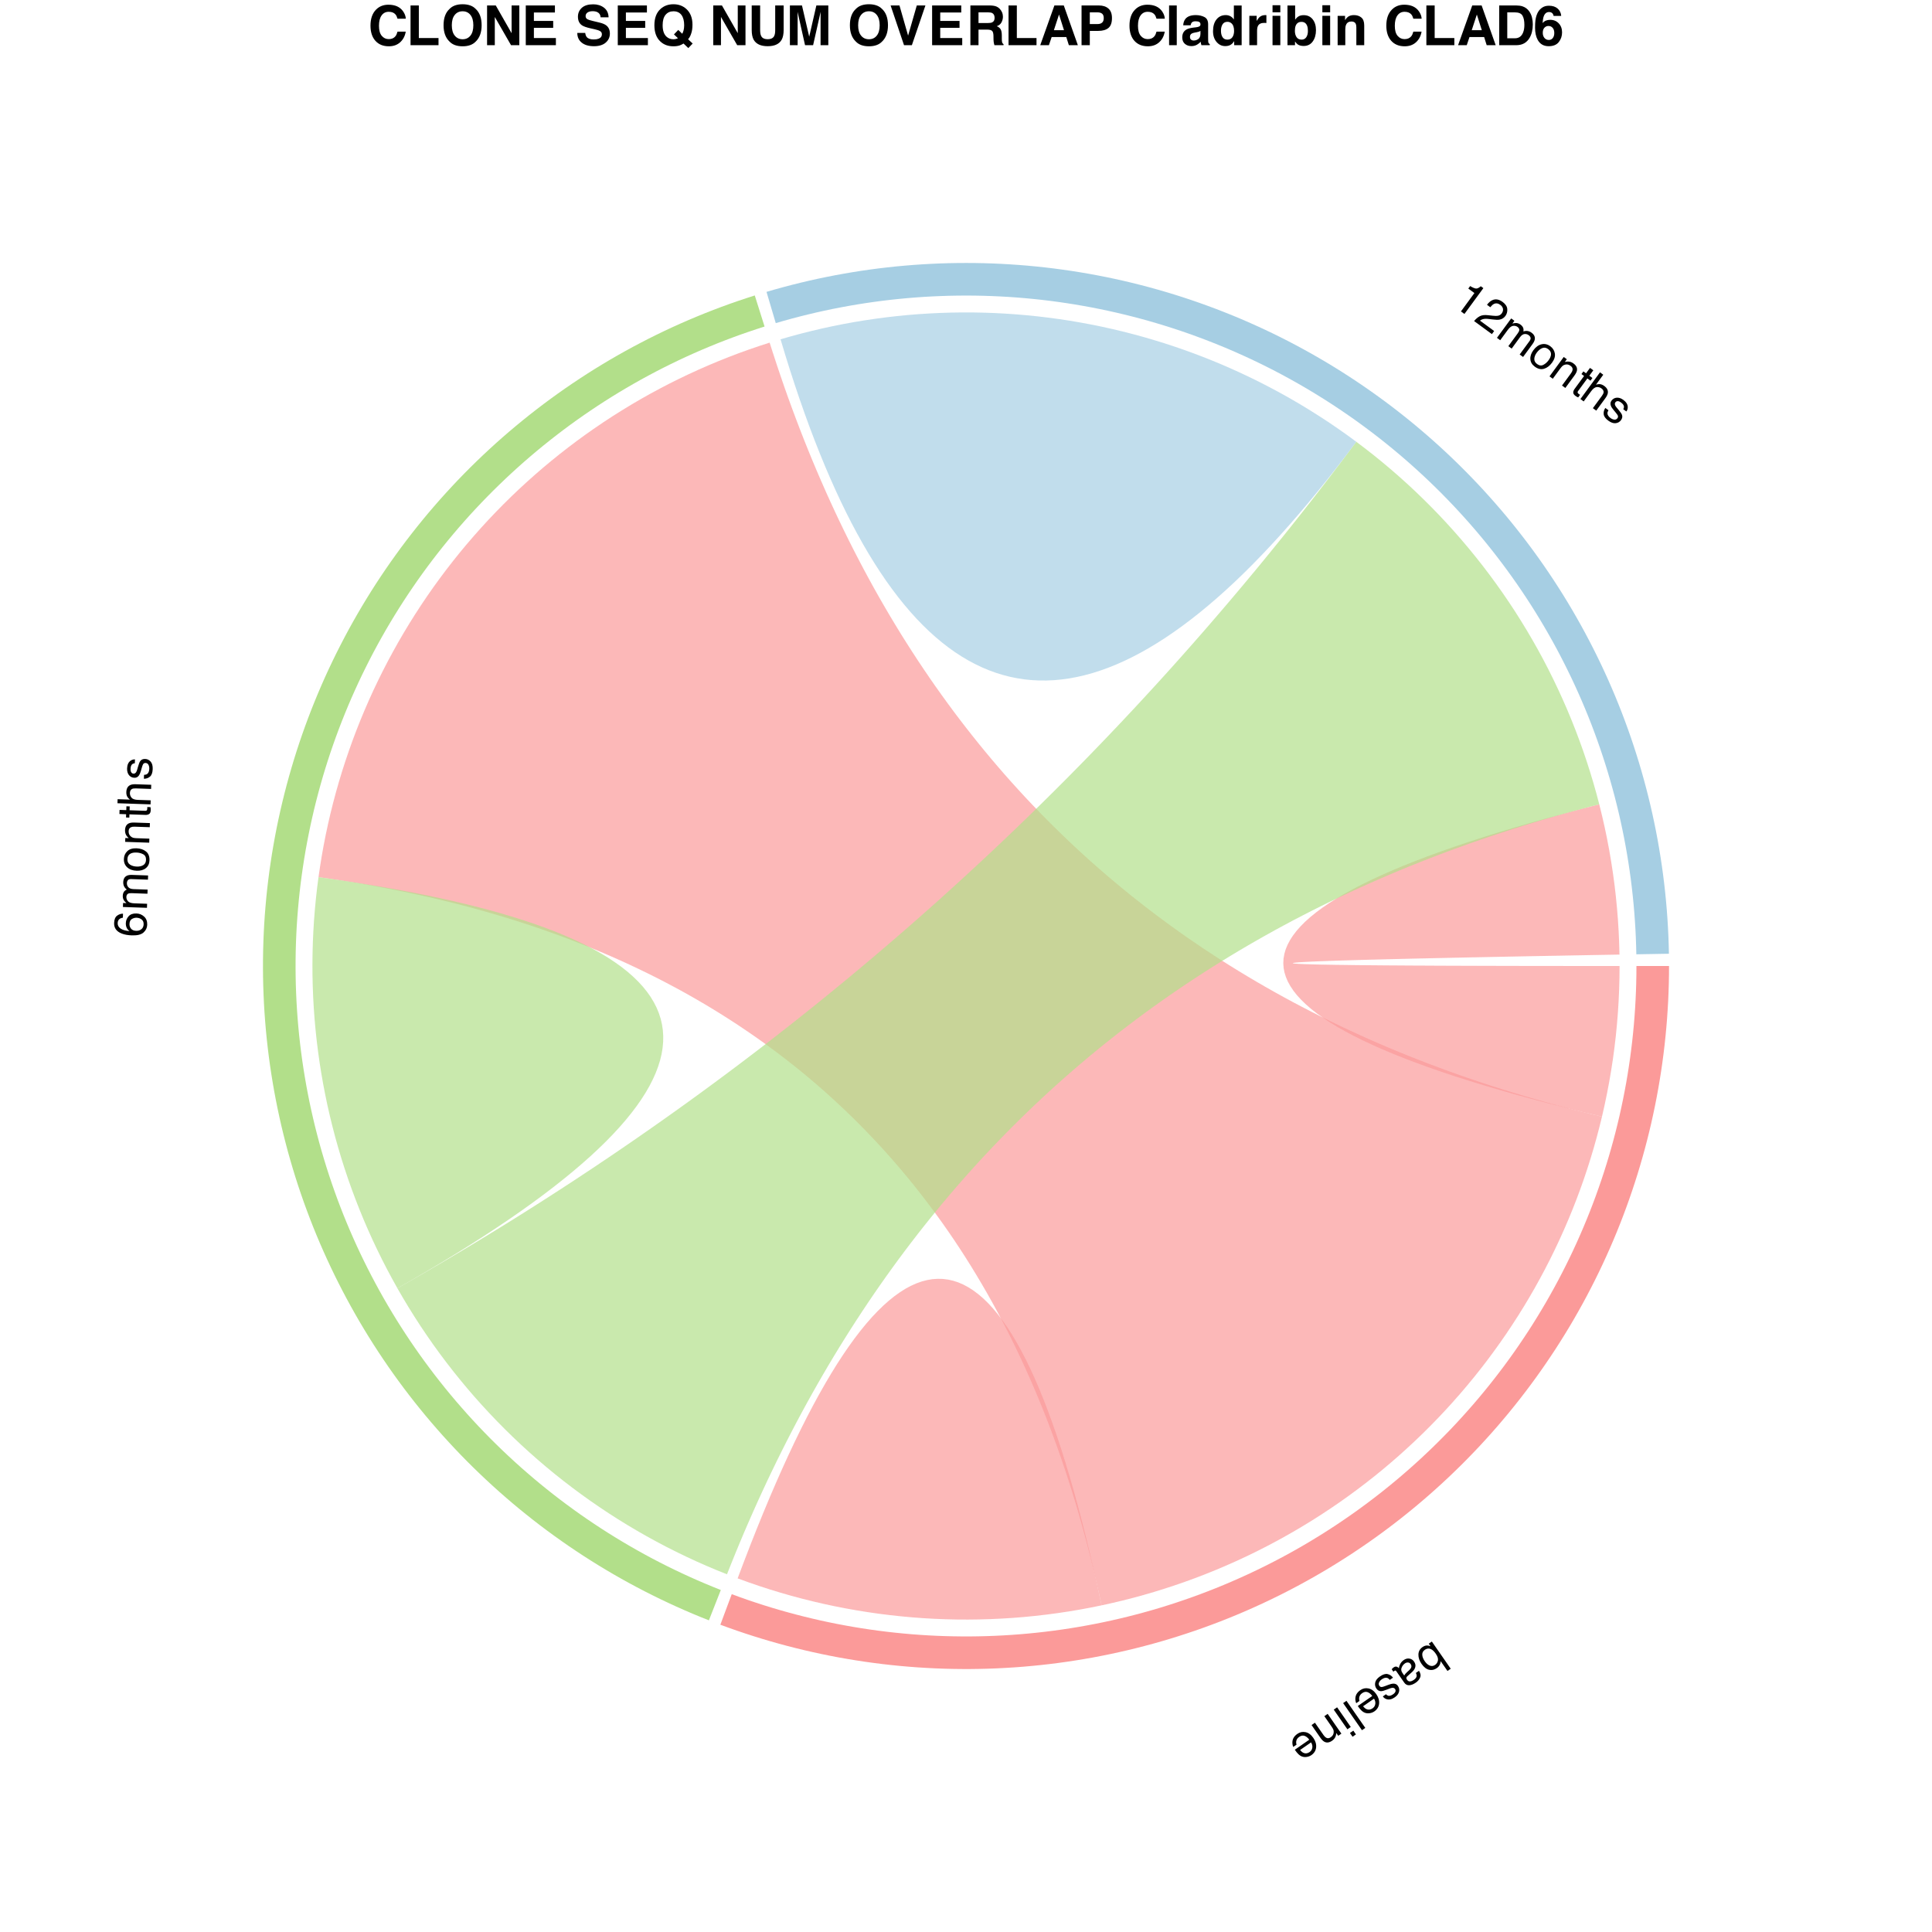 <?xml version="1.0" encoding="UTF-8"?>
<svg xmlns="http://www.w3.org/2000/svg" xmlns:xlink="http://www.w3.org/1999/xlink" width="504pt" height="504pt" viewBox="0 0 504 504" version="1.1">
<defs>
<g>
<symbol overflow="visible" id="glyph0-0">
<path style="stroke:none;" d="M -0.316 0.219 L 4.59 7.289 L -1.02 11.188 L -5.93 4.117 Z M -4.43 4.387 L -0.75 9.688 L 3.09 7.02 L -0.59 1.723 Z M -4.43 4.387 "/>
</symbol>
<symbol overflow="visible" id="glyph0-1">
<path style="stroke:none;" d="M 4.359 7.488 L 3.516 8.074 L 1.734 5.508 C 1.715 5.887 1.621 6.23 1.449 6.543 C 1.277 6.855 1.035 7.121 0.727 7.336 C 0.086 7.781 -0.59 7.922 -1.293 7.758 C -2 7.594 -2.652 7.082 -3.25 6.223 C -3.816 5.406 -4.086 4.594 -4.066 3.781 C -4.047 2.969 -3.688 2.316 -2.988 1.832 C -2.598 1.559 -2.199 1.426 -1.797 1.426 C -1.559 1.426 -1.262 1.488 -0.91 1.609 L -1.367 0.949 L -0.566 0.395 Z M -2.402 2.559 C -2.871 2.887 -3.094 3.316 -3.066 3.848 C -3.039 4.383 -2.816 4.953 -2.395 5.562 C -2.016 6.105 -1.59 6.473 -1.109 6.668 C -0.629 6.863 -0.164 6.805 0.289 6.488 C 0.684 6.215 0.93 5.828 1.023 5.332 C 1.117 4.832 0.93 4.25 0.465 3.578 C 0.129 3.094 -0.203 2.742 -0.535 2.527 C -1.156 2.117 -1.781 2.129 -2.402 2.559 Z M -2.402 2.559 "/>
</symbol>
<symbol overflow="visible" id="glyph0-2">
<path style="stroke:none;" d="M -0.348 2.273 C -0.52 2.023 -0.75 1.891 -1.031 1.871 C -1.316 1.855 -1.582 1.934 -1.832 2.105 C -2.137 2.316 -2.383 2.594 -2.57 2.934 C -2.891 3.504 -2.863 4.051 -2.496 4.586 L -2.012 5.281 C -1.953 5.141 -1.852 4.992 -1.719 4.832 C -1.582 4.672 -1.441 4.523 -1.293 4.395 L -0.816 3.961 C -0.531 3.703 -0.34 3.473 -0.246 3.273 C -0.082 2.938 -0.117 2.605 -0.348 2.273 Z M -1.23 5.484 C -1.41 5.648 -1.484 5.824 -1.453 6.012 C -1.438 6.113 -1.383 6.238 -1.281 6.383 C -1.078 6.68 -0.824 6.82 -0.52 6.805 C -0.219 6.793 0.129 6.652 0.52 6.379 C 0.973 6.066 1.211 5.719 1.23 5.344 C 1.242 5.137 1.172 4.891 1.02 4.602 L 1.828 4.039 C 2.254 4.684 2.352 5.27 2.129 5.793 C 1.906 6.316 1.531 6.762 1.008 7.125 C 0.402 7.547 -0.168 7.773 -0.707 7.805 C -1.242 7.832 -1.684 7.605 -2.02 7.117 L -4.082 4.148 C -4.145 4.059 -4.215 3.996 -4.289 3.969 C -4.363 3.941 -4.461 3.969 -4.578 4.051 C -4.617 4.078 -4.66 4.109 -4.703 4.148 C -4.75 4.188 -4.793 4.227 -4.844 4.277 L -5.285 3.637 C -5.18 3.504 -5.094 3.406 -5.027 3.348 C -4.965 3.289 -4.871 3.219 -4.75 3.133 C -4.453 2.926 -4.16 2.883 -3.879 3 C -3.73 3.062 -3.57 3.188 -3.398 3.375 C -3.383 3.02 -3.27 2.645 -3.059 2.242 C -2.844 1.844 -2.539 1.508 -2.141 1.23 C -1.664 0.898 -1.172 0.773 -0.668 0.852 C -0.164 0.934 0.242 1.191 0.543 1.625 C 0.875 2.105 0.984 2.578 0.867 3.051 C 0.754 3.52 0.473 3.953 0.031 4.352 Z M -1.23 5.484 "/>
</symbol>
<symbol overflow="visible" id="glyph0-3">
<path style="stroke:none;" d="M -0.027 2.414 C -0.254 2.145 -0.48 1.973 -0.707 1.902 C -1.117 1.773 -1.594 1.898 -2.133 2.273 C -2.453 2.496 -2.688 2.762 -2.832 3.07 C -2.98 3.379 -2.953 3.68 -2.75 3.973 C -2.598 4.191 -2.383 4.293 -2.105 4.273 C -1.93 4.258 -1.629 4.168 -1.195 4.004 L -0.387 3.699 C 0.129 3.504 0.539 3.398 0.84 3.391 C 1.375 3.367 1.785 3.559 2.074 3.973 C 2.414 4.461 2.512 4.977 2.371 5.523 C 2.227 6.07 1.859 6.547 1.266 6.961 C 0.488 7.5 -0.227 7.66 -0.887 7.441 C -1.305 7.305 -1.625 7.066 -1.848 6.727 L -1.031 6.16 C -0.879 6.344 -0.688 6.473 -0.453 6.551 C -0.098 6.641 0.328 6.512 0.82 6.172 C 1.148 5.945 1.352 5.711 1.434 5.469 C 1.516 5.227 1.484 5.004 1.34 4.797 C 1.184 4.574 0.949 4.469 0.633 4.488 C 0.449 4.496 0.211 4.559 -0.082 4.672 L -0.75 4.93 C -1.477 5.211 -1.996 5.355 -2.305 5.359 C -2.797 5.371 -3.207 5.141 -3.535 4.668 C -3.855 4.207 -3.957 3.691 -3.84 3.117 C -3.723 2.539 -3.309 2.004 -2.598 1.512 C -1.828 0.977 -1.164 0.773 -0.605 0.902 C -0.043 1.027 0.426 1.34 0.805 1.836 Z M -0.027 2.414 "/>
</symbol>
<symbol overflow="visible" id="glyph0-4">
<path style="stroke:none;" d="M 0.879 7.203 C 0.512 7.457 0.098 7.617 -0.363 7.684 C -0.828 7.75 -1.242 7.707 -1.613 7.562 C -1.965 7.422 -2.293 7.199 -2.59 6.891 C -2.805 6.691 -3.094 6.328 -3.457 5.809 L 0.32 3.188 C -0.059 2.676 -0.473 2.34 -0.922 2.184 C -1.371 2.027 -1.84 2.121 -2.324 2.457 C -2.777 2.77 -3.035 3.172 -3.098 3.656 C -3.133 3.938 -3.102 4.211 -3.008 4.484 L -3.859 5.074 C -3.969 4.871 -4.039 4.609 -4.074 4.289 C -4.109 3.969 -4.098 3.68 -4.043 3.422 C -3.957 2.98 -3.754 2.582 -3.43 2.223 C -3.254 2.027 -3.039 1.836 -2.773 1.656 C -2.133 1.211 -1.426 1.066 -0.656 1.223 C 0.113 1.379 0.789 1.879 1.375 2.719 C 1.949 3.547 2.191 4.375 2.102 5.203 C 2.012 6.031 1.602 6.699 0.879 7.203 Z M -2.086 5.879 C -1.793 6.23 -1.5 6.473 -1.219 6.609 C -0.691 6.863 -0.148 6.793 0.406 6.41 C 0.805 6.133 1.039 5.758 1.109 5.285 C 1.18 4.809 1.066 4.344 0.777 3.891 Z M -2.086 5.879 "/>
</symbol>
<symbol overflow="visible" id="glyph0-5">
<path style="stroke:none;" d="M 4.25 7.527 L 3.383 8.129 L -1.527 1.059 L -0.66 0.457 Z M 4.25 7.527 "/>
</symbol>
<symbol overflow="visible" id="glyph0-6">
<path style="stroke:none;" d="M 2.926 5.57 L 2.047 6.184 L -1.516 1.051 L -0.637 0.441 Z M 4.273 7.512 L 3.395 8.121 L 2.711 7.141 L 3.594 6.531 Z M 4.273 7.512 "/>
</symbol>
<symbol overflow="visible" id="glyph0-7">
<path style="stroke:none;" d="M 2.945 5.598 L 2.121 6.168 L 1.613 5.438 C 1.578 5.906 1.469 6.301 1.289 6.625 C 1.109 6.945 0.852 7.219 0.516 7.453 C -0.215 7.961 -0.887 8.047 -1.496 7.715 C -1.832 7.535 -2.18 7.184 -2.543 6.664 L -4.836 3.359 L -3.957 2.746 L -1.699 5.996 C -1.48 6.309 -1.258 6.531 -1.031 6.66 C -0.656 6.875 -0.266 6.84 0.141 6.559 C 0.344 6.418 0.5 6.277 0.602 6.145 C 0.789 5.91 0.898 5.625 0.934 5.289 C 0.961 5.02 0.93 4.777 0.848 4.566 C 0.766 4.355 0.605 4.078 0.375 3.742 L -1.5 1.043 L -0.637 0.441 Z M 2.945 5.598 "/>
</symbol>
<symbol overflow="visible" id="glyph1-0">
<path style="stroke:none;" d="M 0.012 -0.387 L -8.59 -0.684 L -8.352 -7.512 L 0.25 -7.215 Z M -0.863 -6.176 L -7.312 -6.398 L -7.473 -1.723 L -1.027 -1.5 Z M -0.863 -6.176 "/>
</symbol>
<symbol overflow="visible" id="glyph1-1">
<path style="stroke:none;" d="M -8.301 -3.801 C -8.266 -4.738 -8 -5.379 -7.504 -5.734 C -7.004 -6.086 -6.496 -6.254 -5.98 -6.234 L -6.016 -5.191 C -6.352 -5.141 -6.613 -5.051 -6.805 -4.922 C -7.164 -4.68 -7.355 -4.301 -7.375 -3.785 C -7.395 -3.195 -7.137 -2.719 -6.605 -2.352 C -6.074 -1.984 -5.301 -1.766 -4.285 -1.691 C -4.633 -1.945 -4.887 -2.258 -5.051 -2.633 C -5.195 -2.973 -5.262 -3.352 -5.246 -3.766 C -5.223 -4.469 -4.977 -5.07 -4.508 -5.578 C -4.043 -6.086 -3.363 -6.324 -2.473 -6.293 C -1.711 -6.27 -1.047 -5.996 -0.477 -5.48 C 0.094 -4.965 0.363 -4.246 0.332 -3.332 C 0.305 -2.547 -0.016 -1.879 -0.633 -1.328 C -1.246 -0.781 -2.258 -0.531 -3.668 -0.578 C -4.711 -0.613 -5.59 -0.773 -6.309 -1.051 C -7.68 -1.586 -8.344 -2.504 -8.301 -3.801 Z M -0.602 -3.457 C -0.582 -4.012 -0.754 -4.434 -1.117 -4.719 C -1.48 -5.008 -1.918 -5.16 -2.422 -5.18 C -2.852 -5.195 -3.266 -5.086 -3.664 -4.852 C -4.062 -4.621 -4.27 -4.18 -4.293 -3.531 C -4.309 -3.078 -4.172 -2.676 -3.883 -2.324 C -3.594 -1.973 -3.148 -1.785 -2.543 -1.766 C -2.012 -1.746 -1.559 -1.887 -1.188 -2.184 C -0.816 -2.48 -0.621 -2.906 -0.602 -3.457 Z M -0.602 -3.457 "/>
</symbol>
<symbol overflow="visible" id="glyph1-2">
<path style="stroke:none;" d="M -6.246 -0.988 L -6.207 -2.031 L -5.32 -2 C -5.617 -2.262 -5.836 -2.496 -5.969 -2.703 C -6.195 -3.059 -6.301 -3.457 -6.285 -3.898 C -6.27 -4.398 -6.129 -4.797 -5.875 -5.094 C -5.727 -5.262 -5.516 -5.41 -5.238 -5.539 C -5.566 -5.785 -5.805 -6.07 -5.957 -6.391 C -6.105 -6.715 -6.176 -7.07 -6.16 -7.465 C -6.133 -8.309 -5.809 -8.871 -5.188 -9.156 C -4.855 -9.309 -4.41 -9.375 -3.855 -9.355 L 0.32 -9.211 L 0.281 -8.117 L -4.074 -8.266 C -4.492 -8.281 -4.785 -8.188 -4.949 -7.984 C -5.113 -7.781 -5.199 -7.527 -5.207 -7.227 C -5.223 -6.812 -5.098 -6.453 -4.828 -6.145 C -4.562 -5.836 -4.105 -5.672 -3.457 -5.648 L 0.191 -5.523 L 0.152 -4.449 L -3.938 -4.594 C -4.363 -4.609 -4.676 -4.566 -4.875 -4.473 C -5.172 -4.324 -5.332 -4.027 -5.348 -3.59 C -5.359 -3.191 -5.219 -2.824 -4.922 -2.488 C -4.625 -2.152 -4.07 -1.969 -3.262 -1.941 L 0.062 -1.828 L 0.027 -0.773 Z M -6.246 -0.988 "/>
</symbol>
<symbol overflow="visible" id="glyph1-3">
<path style="stroke:none;" d="M -0.566 -3.285 C -0.543 -3.984 -0.789 -4.473 -1.309 -4.75 C -1.828 -5.027 -2.414 -5.18 -3.062 -5.199 C -3.648 -5.219 -4.129 -5.145 -4.5 -4.969 C -5.09 -4.691 -5.395 -4.191 -5.422 -3.465 C -5.441 -2.82 -5.215 -2.344 -4.73 -2.035 C -4.25 -1.727 -3.66 -1.559 -2.965 -1.535 C -2.297 -1.512 -1.738 -1.637 -1.281 -1.914 C -0.828 -2.191 -0.59 -2.648 -0.566 -3.285 Z M -6.34 -3.527 C -6.312 -4.336 -6.02 -5.008 -5.461 -5.547 C -4.902 -6.086 -4.098 -6.34 -3.055 -6.305 C -2.043 -6.27 -1.215 -5.992 -0.574 -5.477 C 0.07 -4.965 0.375 -4.188 0.336 -3.152 C 0.309 -2.289 -0.008 -1.617 -0.609 -1.129 C -1.211 -0.641 -2.004 -0.414 -2.984 -0.449 C -4.039 -0.484 -4.871 -0.781 -5.477 -1.34 C -6.082 -1.895 -6.371 -2.625 -6.34 -3.527 Z M -6.34 -3.527 "/>
</symbol>
<symbol overflow="visible" id="glyph1-4">
<path style="stroke:none;" d="M -6.246 -0.988 L -6.211 -1.992 L -5.32 -1.961 C -5.676 -2.27 -5.93 -2.594 -6.078 -2.93 C -6.227 -3.27 -6.293 -3.641 -6.281 -4.047 C -6.25 -4.938 -5.918 -5.527 -5.285 -5.816 C -4.941 -5.977 -4.453 -6.047 -3.82 -6.023 L 0.203 -5.887 L 0.168 -4.812 L -3.785 -4.949 C -4.168 -4.965 -4.48 -4.918 -4.719 -4.812 C -5.113 -4.641 -5.32 -4.305 -5.34 -3.812 C -5.348 -3.562 -5.328 -3.359 -5.281 -3.195 C -5.207 -2.902 -5.043 -2.645 -4.793 -2.418 C -4.594 -2.234 -4.383 -2.113 -4.164 -2.051 C -3.945 -1.992 -3.633 -1.953 -3.223 -1.941 L 0.062 -1.828 L 0.027 -0.773 Z M -6.246 -0.988 "/>
</symbol>
<symbol overflow="visible" id="glyph1-5">
<path style="stroke:none;" d="M -7.988 -1.262 L -7.953 -2.328 L -6.199 -2.266 L -6.164 -3.27 L -5.305 -3.238 L -5.34 -2.238 L -1.246 -2.094 C -1.027 -2.086 -0.879 -2.156 -0.801 -2.301 C -0.754 -2.383 -0.727 -2.52 -0.723 -2.711 C -0.719 -2.762 -0.719 -2.816 -0.719 -2.875 C -0.719 -2.934 -0.723 -3 -0.727 -3.078 L 0.105 -3.051 C 0.137 -2.93 0.156 -2.801 0.168 -2.672 C 0.18 -2.539 0.184 -2.398 0.176 -2.246 C 0.16 -1.754 0.023 -1.426 -0.234 -1.258 C -0.492 -1.09 -0.824 -1.012 -1.227 -1.027 L -5.375 -1.172 L -5.406 -0.32 L -6.266 -0.352 L -6.238 -1.199 Z M -7.988 -1.262 "/>
</symbol>
<symbol overflow="visible" id="glyph1-6">
<path style="stroke:none;" d="M -8.605 -1.07 L -8.566 -2.125 L -5.359 -2.016 C -5.668 -2.277 -5.883 -2.508 -6.004 -2.711 C -6.215 -3.059 -6.312 -3.484 -6.293 -3.992 C -6.262 -4.902 -5.922 -5.508 -5.273 -5.812 C -4.922 -5.977 -4.438 -6.047 -3.82 -6.023 L 0.203 -5.887 L 0.168 -4.801 L -3.785 -4.938 C -4.246 -4.953 -4.586 -4.906 -4.805 -4.797 C -5.156 -4.617 -5.34 -4.266 -5.359 -3.738 C -5.375 -3.301 -5.238 -2.898 -4.949 -2.535 C -4.66 -2.168 -4.098 -1.973 -3.262 -1.941 L 0.062 -1.828 L 0.027 -0.773 Z M -8.605 -1.07 "/>
</symbol>
<symbol overflow="visible" id="glyph1-7">
<path style="stroke:none;" d="M -1.918 -1.469 C -1.566 -1.488 -1.293 -1.566 -1.102 -1.703 C -0.754 -1.957 -0.566 -2.41 -0.543 -3.066 C -0.531 -3.457 -0.605 -3.805 -0.762 -4.105 C -0.922 -4.41 -1.18 -4.566 -1.535 -4.578 C -1.805 -4.59 -2.016 -4.477 -2.164 -4.242 C -2.254 -4.094 -2.363 -3.797 -2.492 -3.352 L -2.734 -2.523 C -2.883 -1.992 -3.047 -1.602 -3.219 -1.355 C -3.52 -0.91 -3.922 -0.699 -4.426 -0.715 C -5.02 -0.734 -5.492 -0.969 -5.844 -1.406 C -6.195 -1.848 -6.359 -2.43 -6.336 -3.152 C -6.301 -4.098 -6 -4.766 -5.434 -5.164 C -5.07 -5.414 -4.688 -5.527 -4.281 -5.508 L -4.316 -4.512 C -4.555 -4.5 -4.777 -4.422 -4.977 -4.281 C -5.262 -4.051 -5.414 -3.637 -5.434 -3.039 C -5.449 -2.641 -5.383 -2.336 -5.238 -2.125 C -5.094 -1.914 -4.895 -1.805 -4.645 -1.797 C -4.371 -1.789 -4.148 -1.914 -3.977 -2.18 C -3.875 -2.332 -3.777 -2.559 -3.695 -2.859 L -3.5 -3.551 C -3.289 -4.301 -3.094 -4.805 -2.914 -5.055 C -2.633 -5.457 -2.199 -5.645 -1.621 -5.625 C -1.062 -5.605 -0.59 -5.379 -0.199 -4.941 C 0.191 -4.504 0.375 -3.852 0.344 -2.984 C 0.312 -2.051 0.078 -1.398 -0.359 -1.023 C -0.797 -0.648 -1.328 -0.461 -1.953 -0.453 Z M -1.918 -1.469 "/>
</symbol>
<symbol overflow="visible" id="glyph2-0">
<path style="stroke:none;" d="M 0.312 0.23 L 5.402 -6.711 L 10.91 -2.672 L 5.82 4.27 Z M 5.59 2.762 L 9.406 -2.441 L 5.633 -5.203 L 1.82 -0.004 Z M 5.59 2.762 "/>
</symbol>
<symbol overflow="visible" id="glyph2-1">
<path style="stroke:none;" d="M 4.441 -4.113 L 4.918 -4.766 C 5.578 -4.375 6.078 -4.16 6.422 -4.121 C 6.77 -4.082 7.191 -4.281 7.695 -4.719 L 8.367 -4.227 L 3.426 2.512 L 2.52 1.848 L 6.031 -2.945 Z M 4.441 -4.113 "/>
</symbol>
<symbol overflow="visible" id="glyph2-2">
<path style="stroke:none;" d="M 0.301 0.223 C 0.762 -0.336 1.254 -0.758 1.781 -1.035 C 2.305 -1.312 3.004 -1.406 3.867 -1.312 L 5.16 -1.172 C 5.738 -1.109 6.172 -1.102 6.461 -1.148 C 6.91 -1.219 7.258 -1.426 7.504 -1.762 C 7.793 -2.156 7.906 -2.555 7.84 -2.961 C 7.773 -3.363 7.543 -3.711 7.148 -4 C 6.566 -4.426 6 -4.504 5.453 -4.227 C 5.16 -4.078 4.855 -3.797 4.535 -3.387 L 3.668 -4.023 C 4.109 -4.605 4.57 -5.004 5.051 -5.223 C 5.902 -5.609 6.793 -5.461 7.727 -4.777 C 8.5 -4.207 8.914 -3.582 8.961 -2.902 C 9.012 -2.223 8.848 -1.625 8.473 -1.109 C 8.074 -0.566 7.547 -0.246 6.883 -0.141 C 6.5 -0.078 5.902 -0.098 5.102 -0.199 L 4.191 -0.312 C 3.758 -0.371 3.395 -0.387 3.105 -0.359 C 2.59 -0.316 2.168 -0.16 1.84 0.113 L 5.535 2.824 L 4.945 3.629 Z M 0.301 0.223 "/>
</symbol>
<symbol overflow="visible" id="glyph2-3">
<path style="stroke:none;" d="M 4.336 -4.602 L 5.176 -3.984 L 4.648 -3.27 C 5.031 -3.371 5.348 -3.414 5.598 -3.41 C 6.02 -3.395 6.406 -3.258 6.762 -2.996 C 7.164 -2.703 7.418 -2.363 7.516 -1.984 C 7.57 -1.77 7.574 -1.512 7.527 -1.207 C 7.914 -1.34 8.285 -1.379 8.637 -1.32 C 8.988 -1.266 9.32 -1.121 9.641 -0.887 C 10.32 -0.387 10.602 0.195 10.488 0.867 C 10.426 1.23 10.23 1.637 9.902 2.082 L 7.434 5.449 L 6.547 4.805 L 9.125 1.289 C 9.375 0.949 9.461 0.656 9.383 0.406 C 9.309 0.156 9.148 -0.055 8.906 -0.234 C 8.57 -0.48 8.203 -0.578 7.797 -0.531 C 7.391 -0.484 6.996 -0.199 6.613 0.324 L 4.457 3.27 L 3.59 2.633 L 6.012 -0.668 C 6.266 -1.012 6.406 -1.293 6.441 -1.512 C 6.484 -1.84 6.332 -2.137 5.977 -2.395 C 5.656 -2.629 5.273 -2.719 4.828 -2.664 C 4.383 -2.609 3.922 -2.254 3.441 -1.602 L 1.473 1.082 L 0.625 0.457 Z M 4.336 -4.602 "/>
</symbol>
<symbol overflow="visible" id="glyph2-4">
<path style="stroke:none;" d="M 3.035 1.383 C 3.598 1.797 4.141 1.867 4.664 1.594 C 5.188 1.32 5.641 0.922 6.023 0.398 C 6.367 -0.074 6.574 -0.512 6.641 -0.922 C 6.742 -1.562 6.5 -2.098 5.914 -2.527 C 5.395 -2.91 4.871 -2.988 4.344 -2.766 C 3.816 -2.543 3.348 -2.148 2.938 -1.586 C 2.543 -1.047 2.332 -0.512 2.305 0.02 C 2.277 0.551 2.52 1.004 3.035 1.383 Z M 6.484 -3.254 C 7.137 -2.773 7.527 -2.152 7.66 -1.387 C 7.793 -0.621 7.547 0.184 6.93 1.027 C 6.328 1.844 5.637 2.371 4.848 2.613 C 4.062 2.855 3.25 2.668 2.418 2.055 C 1.719 1.543 1.34 0.902 1.277 0.133 C 1.211 -0.637 1.473 -1.422 2.055 -2.215 C 2.676 -3.066 3.391 -3.586 4.191 -3.773 C 4.992 -3.961 5.758 -3.785 6.484 -3.254 Z M 6.484 -3.254 "/>
</symbol>
<symbol overflow="visible" id="glyph2-5">
<path style="stroke:none;" d="M 4.336 -4.602 L 5.145 -4.012 L 4.617 -3.293 C 5.074 -3.414 5.48 -3.438 5.844 -3.371 C 6.207 -3.305 6.551 -3.152 6.879 -2.91 C 7.598 -2.383 7.898 -1.777 7.785 -1.094 C 7.723 -0.719 7.504 -0.273 7.129 0.238 L 4.75 3.484 L 3.883 2.848 L 6.223 -0.34 C 6.449 -0.648 6.586 -0.934 6.633 -1.188 C 6.715 -1.613 6.555 -1.973 6.156 -2.262 C 5.957 -2.41 5.777 -2.512 5.617 -2.566 C 5.332 -2.668 5.027 -2.68 4.699 -2.602 C 4.434 -2.539 4.215 -2.434 4.043 -2.285 C 3.867 -2.141 3.66 -1.898 3.418 -1.57 L 1.473 1.082 L 0.625 0.457 Z M 4.336 -4.602 "/>
</symbol>
<symbol overflow="visible" id="glyph2-6">
<path style="stroke:none;" d="M 5.543 -5.891 L 6.402 -5.262 L 5.363 -3.848 L 6.172 -3.254 L 5.664 -2.559 L 4.855 -3.152 L 2.434 0.148 C 2.305 0.324 2.277 0.488 2.352 0.637 C 2.395 0.719 2.492 0.816 2.645 0.93 C 2.688 0.961 2.73 0.992 2.781 1.023 C 2.828 1.059 2.887 1.094 2.953 1.133 L 2.461 1.805 C 2.344 1.762 2.227 1.707 2.113 1.645 C 1.996 1.578 1.879 1.5 1.754 1.41 C 1.359 1.121 1.164 0.82 1.172 0.516 C 1.18 0.207 1.301 -0.109 1.539 -0.434 L 3.996 -3.785 L 3.312 -4.285 L 3.82 -4.98 L 4.504 -4.477 Z M 5.543 -5.891 "/>
</symbol>
<symbol overflow="visible" id="glyph2-7">
<path style="stroke:none;" d="M 5.73 -6.508 L 6.582 -5.883 L 4.684 -3.293 C 5.07 -3.402 5.383 -3.449 5.621 -3.434 C 6.027 -3.414 6.434 -3.25 6.844 -2.953 C 7.578 -2.414 7.887 -1.793 7.773 -1.086 C 7.707 -0.703 7.492 -0.262 7.129 0.238 L 4.75 3.484 L 3.875 2.84 L 6.215 -0.348 C 6.488 -0.719 6.637 -1.027 6.672 -1.27 C 6.719 -1.66 6.531 -2.012 6.105 -2.324 C 5.754 -2.582 5.344 -2.695 4.879 -2.66 C 4.414 -2.629 3.938 -2.277 3.441 -1.602 L 1.473 1.082 L 0.625 0.457 Z M 5.73 -6.508 "/>
</symbol>
<symbol overflow="visible" id="glyph2-8">
<path style="stroke:none;" d="M 2.293 -0.758 C 2.109 -0.457 2.023 -0.188 2.027 0.047 C 2.039 0.48 2.312 0.891 2.84 1.277 C 3.156 1.508 3.484 1.645 3.824 1.684 C 4.164 1.723 4.438 1.598 4.648 1.309 C 4.809 1.094 4.832 0.855 4.727 0.602 C 4.652 0.441 4.469 0.184 4.172 -0.172 L 3.621 -0.84 C 3.27 -1.262 3.039 -1.613 2.934 -1.898 C 2.734 -2.395 2.785 -2.848 3.082 -3.254 C 3.434 -3.73 3.891 -3.992 4.453 -4.035 C 5.016 -4.078 5.59 -3.887 6.172 -3.461 C 6.934 -2.902 7.32 -2.273 7.328 -1.578 C 7.332 -1.141 7.211 -0.762 6.961 -0.438 L 6.16 -1.027 C 6.285 -1.23 6.344 -1.453 6.34 -1.699 C 6.309 -2.066 6.055 -2.426 5.57 -2.781 C 5.25 -3.016 4.961 -3.133 4.707 -3.133 C 4.449 -3.129 4.25 -3.027 4.102 -2.828 C 3.938 -2.605 3.918 -2.352 4.039 -2.059 C 4.105 -1.887 4.242 -1.684 4.445 -1.441 L 4.906 -0.895 C 5.41 -0.297 5.711 0.148 5.82 0.438 C 5.992 0.898 5.906 1.359 5.562 1.828 C 5.23 2.277 4.777 2.543 4.195 2.617 C 3.613 2.695 2.973 2.477 2.273 1.965 C 1.52 1.414 1.113 0.852 1.051 0.277 C 0.988 -0.293 1.129 -0.84 1.477 -1.359 Z M 2.293 -0.758 "/>
</symbol>
<symbol overflow="visible" id="glyph3-0">
<path style="stroke:none;" d="M 1.082 0 L 1.082 -10.363 L 9.43 -10.363 L 9.43 0 Z M 8.137 -1.293 L 8.137 -9.07 L 2.375 -9.07 L 2.375 -1.293 Z M 8.137 -1.293 "/>
</symbol>
<symbol overflow="visible" id="glyph3-1">
<path style="stroke:none;" d="M 0.648 -5.098 C 0.648 -6.906 1.133 -8.301 2.102 -9.281 C 2.945 -10.133 4.02 -10.559 5.324 -10.559 C 7.066 -10.559 8.34 -9.988 9.148 -8.844 C 9.594 -8.203 9.832 -7.559 9.863 -6.91 L 7.699 -6.91 C 7.559 -7.406 7.379 -7.785 7.156 -8.035 C 6.762 -8.484 6.18 -8.711 5.406 -8.711 C 4.621 -8.711 4 -8.395 3.543 -7.758 C 3.09 -7.125 2.863 -6.227 2.863 -5.062 C 2.863 -3.898 3.102 -3.027 3.582 -2.449 C 4.062 -1.871 4.672 -1.582 5.414 -1.582 C 6.172 -1.582 6.754 -1.832 7.152 -2.328 C 7.371 -2.594 7.555 -2.996 7.699 -3.531 L 9.844 -3.531 C 9.656 -2.402 9.176 -1.48 8.406 -0.773 C 7.633 -0.066 6.648 0.289 5.441 0.289 C 3.953 0.289 2.781 -0.191 1.926 -1.145 C 1.074 -2.105 0.648 -3.426 0.648 -5.098 Z M 0.648 -5.098 "/>
</symbol>
<symbol overflow="visible" id="glyph3-2">
<path style="stroke:none;" d="M 1.098 -10.363 L 3.262 -10.363 L 3.262 -1.863 L 8.395 -1.863 L 8.395 0 L 1.098 0 Z M 1.098 -10.363 "/>
</symbol>
<symbol overflow="visible" id="glyph3-3">
<path style="stroke:none;" d="M 5.68 -1.547 C 6.539 -1.547 7.219 -1.863 7.723 -2.496 C 8.227 -3.129 8.48 -4.027 8.48 -5.195 C 8.48 -6.359 8.227 -7.258 7.723 -7.891 C 7.219 -8.527 6.539 -8.844 5.68 -8.844 C 4.824 -8.844 4.141 -8.527 3.629 -7.895 C 3.117 -7.262 2.863 -6.363 2.863 -5.195 C 2.863 -4.027 3.117 -3.129 3.629 -2.496 C 4.141 -1.863 4.824 -1.547 5.68 -1.547 Z M 10.645 -5.195 C 10.645 -3.336 10.121 -1.91 9.078 -0.922 C 8.293 -0.113 7.164 0.289 5.68 0.289 C 4.199 0.289 3.066 -0.113 2.285 -0.922 C 1.234 -1.91 0.711 -3.336 0.711 -5.195 C 0.711 -7.094 1.234 -8.52 2.285 -9.473 C 3.066 -10.277 4.199 -10.68 5.68 -10.68 C 7.16 -10.68 8.293 -10.277 9.078 -9.473 C 10.121 -8.52 10.645 -7.094 10.645 -5.195 Z M 10.645 -5.195 "/>
</symbol>
<symbol overflow="visible" id="glyph3-4">
<path style="stroke:none;" d="M 1.062 -10.363 L 3.332 -10.363 L 7.461 -3.129 L 7.461 -10.363 L 9.477 -10.363 L 9.477 0 L 7.312 0 L 3.078 -7.363 L 3.078 0 L 1.062 0 Z M 1.062 -10.363 "/>
</symbol>
<symbol overflow="visible" id="glyph3-5">
<path style="stroke:none;" d="M 8.762 -8.527 L 3.277 -8.527 L 3.277 -6.328 L 8.312 -6.328 L 8.312 -4.527 L 3.277 -4.527 L 3.277 -1.863 L 9.016 -1.863 L 9.016 0 L 1.16 0 L 1.16 -10.363 L 8.762 -10.363 Z M 8.762 -8.527 "/>
</symbol>
<symbol overflow="visible" id="glyph3-6">
<g>
</g>
</symbol>
<symbol overflow="visible" id="glyph3-7">
<path style="stroke:none;" d="M 2.664 -3.199 C 2.73 -2.727 2.859 -2.371 3.051 -2.137 C 3.402 -1.711 4.004 -1.496 4.859 -1.496 C 5.371 -1.496 5.785 -1.555 6.102 -1.668 C 6.707 -1.883 7.012 -2.281 7.012 -2.867 C 7.012 -3.211 6.859 -3.477 6.559 -3.664 C 6.258 -3.848 5.789 -4.008 5.148 -4.148 L 4.051 -4.395 C 2.973 -4.637 2.227 -4.902 1.812 -5.188 C 1.113 -5.668 0.766 -6.414 0.766 -7.434 C 0.766 -8.359 1.105 -9.133 1.777 -9.746 C 2.453 -10.359 3.445 -10.664 4.754 -10.664 C 5.844 -10.664 6.777 -10.375 7.547 -9.797 C 8.32 -9.219 8.723 -8.379 8.762 -7.277 L 6.68 -7.277 C 6.641 -7.902 6.371 -8.344 5.863 -8.605 C 5.527 -8.777 5.105 -8.867 4.605 -8.867 C 4.047 -8.867 3.602 -8.754 3.27 -8.527 C 2.938 -8.305 2.77 -7.988 2.77 -7.586 C 2.77 -7.215 2.934 -6.941 3.262 -6.758 C 3.473 -6.637 3.922 -6.492 4.613 -6.328 L 6.398 -5.898 C 7.18 -5.711 7.773 -5.461 8.172 -5.148 C 8.789 -4.66 9.098 -3.953 9.098 -3.031 C 9.098 -2.082 8.734 -1.297 8.012 -0.672 C 7.289 -0.047 6.266 0.266 4.941 0.266 C 3.594 0.266 2.531 -0.039 1.758 -0.656 C 0.984 -1.273 0.598 -2.121 0.598 -3.199 Z M 2.664 -3.199 "/>
</symbol>
<symbol overflow="visible" id="glyph3-8">
<path style="stroke:none;" d="M 5.66 -1.547 C 5.91 -1.547 6.148 -1.578 6.379 -1.637 C 6.504 -1.672 6.664 -1.73 6.863 -1.812 L 5.816 -2.812 L 6.934 -3.98 L 7.98 -2.98 C 8.145 -3.32 8.258 -3.613 8.324 -3.867 C 8.426 -4.246 8.48 -4.691 8.48 -5.195 C 8.48 -6.359 8.242 -7.258 7.766 -7.891 C 7.289 -8.527 6.594 -8.844 5.68 -8.844 C 4.824 -8.844 4.141 -8.539 3.629 -7.93 C 3.117 -7.32 2.863 -6.41 2.863 -5.195 C 2.863 -3.777 3.227 -2.758 3.957 -2.145 C 4.43 -1.746 5 -1.547 5.66 -1.547 Z M 10.645 -5.352 C 10.645 -4.426 10.531 -3.652 10.309 -3.031 C 10.125 -2.434 9.855 -1.941 9.5 -1.547 L 10.695 -0.43 L 9.562 0.754 L 8.312 -0.43 C 7.93 -0.199 7.602 -0.039 7.328 0.055 C 6.863 0.211 6.309 0.289 5.66 0.289 C 4.309 0.289 3.195 -0.113 2.312 -0.922 C 1.246 -1.891 0.711 -3.316 0.711 -5.195 C 0.711 -7.09 1.258 -8.523 2.355 -9.492 C 3.25 -10.285 4.363 -10.68 5.695 -10.68 C 7.035 -10.68 8.16 -10.262 9.07 -9.422 C 10.121 -8.453 10.645 -7.094 10.645 -5.352 Z M 10.645 -5.352 "/>
</symbol>
<symbol overflow="visible" id="glyph3-9">
<path style="stroke:none;" d="M 1.098 -10.363 L 3.297 -10.363 L 3.297 -3.992 C 3.297 -3.281 3.383 -2.762 3.551 -2.434 C 3.812 -1.852 4.387 -1.562 5.266 -1.562 C 6.141 -1.562 6.711 -1.852 6.977 -2.434 C 7.145 -2.762 7.227 -3.281 7.227 -3.992 L 7.227 -10.363 L 9.43 -10.363 L 9.43 -3.992 C 9.43 -2.891 9.258 -2.035 8.914 -1.422 C 8.277 -0.297 7.062 0.266 5.266 0.266 C 3.473 0.266 2.254 -0.297 1.609 -1.422 C 1.27 -2.035 1.098 -2.891 1.098 -3.992 Z M 1.098 -10.363 "/>
</symbol>
<symbol overflow="visible" id="glyph3-10">
<path style="stroke:none;" d="M 7.965 -10.363 L 11.082 -10.363 L 11.082 0 L 9.062 0 L 9.062 -7.012 C 9.062 -7.211 9.066 -7.492 9.07 -7.855 C 9.074 -8.219 9.078 -8.5 9.078 -8.699 L 7.117 0 L 5.012 0 L 3.066 -8.699 C 3.066 -8.5 3.066 -8.219 3.074 -7.855 C 3.078 -7.492 3.078 -7.211 3.078 -7.012 L 3.078 0 L 1.062 0 L 1.062 -10.363 L 4.211 -10.363 L 6.098 -2.215 Z M 7.965 -10.363 "/>
</symbol>
<symbol overflow="visible" id="glyph3-11">
<path style="stroke:none;" d="M 7.164 -10.363 L 9.414 -10.363 L 5.879 0 L 3.832 0 L 0.332 -10.363 L 2.645 -10.363 L 4.895 -2.496 Z M 7.164 -10.363 "/>
</symbol>
<symbol overflow="visible" id="glyph3-12">
<path style="stroke:none;" d="M 3.262 -8.562 L 3.262 -5.781 L 5.715 -5.781 C 6.203 -5.781 6.57 -5.836 6.812 -5.949 C 7.242 -6.145 7.461 -6.535 7.461 -7.117 C 7.461 -7.742 7.25 -8.164 6.836 -8.383 C 6.602 -8.504 6.25 -8.562 5.781 -8.562 Z M 6.23 -10.363 C 6.957 -10.348 7.516 -10.262 7.906 -10.098 C 8.297 -9.934 8.629 -9.691 8.902 -9.371 C 9.125 -9.109 9.305 -8.82 9.438 -8.5 C 9.566 -8.18 9.633 -7.82 9.633 -7.41 C 9.633 -6.918 9.508 -6.434 9.262 -5.957 C 9.012 -5.48 8.602 -5.148 8.031 -4.949 C 8.508 -4.758 8.848 -4.484 9.047 -4.129 C 9.246 -3.777 9.344 -3.238 9.344 -2.512 L 9.344 -1.812 C 9.344 -1.34 9.363 -1.02 9.402 -0.852 C 9.457 -0.582 9.59 -0.387 9.793 -0.262 L 9.793 0 L 7.41 0 C 7.344 -0.23 7.297 -0.414 7.27 -0.555 C 7.215 -0.848 7.184 -1.145 7.18 -1.449 L 7.164 -2.41 C 7.156 -3.07 7.035 -3.512 6.801 -3.734 C 6.57 -3.953 6.137 -4.062 5.5 -4.062 L 3.262 -4.062 L 3.262 0 L 1.145 0 L 1.145 -10.363 Z M 6.23 -10.363 "/>
</symbol>
<symbol overflow="visible" id="glyph3-13">
<path style="stroke:none;" d="M 3.93 -3.918 L 6.559 -3.918 L 5.266 -7.996 Z M 4.062 -10.363 L 6.512 -10.363 L 10.18 0 L 7.832 0 L 7.164 -2.129 L 3.348 -2.129 L 2.629 0 L 0.367 0 Z M 4.062 -10.363 "/>
</symbol>
<symbol overflow="visible" id="glyph3-14">
<path style="stroke:none;" d="M 6.934 -7.066 C 6.934 -7.605 6.789 -7.988 6.508 -8.219 C 6.223 -8.449 5.828 -8.562 5.316 -8.562 L 3.297 -8.562 L 3.297 -5.512 L 5.316 -5.512 C 5.828 -5.512 6.223 -5.637 6.508 -5.887 C 6.789 -6.133 6.934 -6.527 6.934 -7.066 Z M 9.078 -7.082 C 9.078 -5.855 8.77 -4.992 8.148 -4.484 C 7.531 -3.98 6.648 -3.727 5.5 -3.727 L 3.297 -3.727 L 3.297 0 L 1.145 0 L 1.145 -10.363 L 5.66 -10.363 C 6.699 -10.363 7.531 -10.098 8.148 -9.562 C 8.766 -9.027 9.078 -8.199 9.078 -7.082 Z M 9.078 -7.082 "/>
</symbol>
<symbol overflow="visible" id="glyph3-15">
<path style="stroke:none;" d="M 2.98 0 L 0.977 0 L 0.977 -10.363 L 2.98 -10.363 Z M 2.98 0 "/>
</symbol>
<symbol overflow="visible" id="glyph3-16">
<path style="stroke:none;" d="M 5.16 -3.727 C 5.035 -3.648 4.906 -3.582 4.777 -3.531 C 4.648 -3.484 4.473 -3.438 4.246 -3.395 L 3.797 -3.312 C 3.375 -3.238 3.074 -3.145 2.891 -3.039 C 2.582 -2.855 2.426 -2.57 2.426 -2.188 C 2.426 -1.844 2.52 -1.598 2.711 -1.445 C 2.902 -1.293 3.133 -1.215 3.402 -1.215 C 3.836 -1.215 4.23 -1.344 4.594 -1.598 C 4.957 -1.852 5.148 -2.312 5.16 -2.98 Z M 3.945 -4.66 C 4.316 -4.707 4.578 -4.766 4.738 -4.836 C 5.023 -4.957 5.168 -5.148 5.168 -5.406 C 5.168 -5.719 5.059 -5.938 4.84 -6.059 C 4.621 -6.176 4.305 -6.238 3.883 -6.238 C 3.41 -6.238 3.074 -6.121 2.875 -5.887 C 2.734 -5.711 2.641 -5.477 2.594 -5.184 L 0.66 -5.184 C 0.703 -5.852 0.891 -6.402 1.223 -6.836 C 1.754 -7.508 2.664 -7.848 3.953 -7.848 C 4.789 -7.848 5.535 -7.68 6.188 -7.348 C 6.84 -7.016 7.164 -6.387 7.164 -5.465 L 7.164 -1.949 C 7.164 -1.703 7.168 -1.41 7.18 -1.062 C 7.191 -0.801 7.234 -0.621 7.297 -0.527 C 7.363 -0.434 7.461 -0.355 7.594 -0.297 L 7.594 0 L 5.414 0 C 5.352 -0.156 5.312 -0.301 5.289 -0.438 C 5.266 -0.574 5.246 -0.727 5.23 -0.898 C 4.953 -0.598 4.637 -0.344 4.273 -0.133 C 3.844 0.113 3.355 0.238 2.812 0.238 C 2.117 0.238 1.547 0.039 1.094 -0.355 C 0.641 -0.75 0.414 -1.312 0.414 -2.039 C 0.414 -2.98 0.777 -3.664 1.504 -4.086 C 1.902 -4.316 2.488 -4.48 3.262 -4.578 Z M 3.945 -4.66 "/>
</symbol>
<symbol overflow="visible" id="glyph3-17">
<path style="stroke:none;" d="M 3.762 -7.848 C 4.227 -7.848 4.637 -7.746 5 -7.539 C 5.359 -7.336 5.652 -7.055 5.879 -6.695 L 5.879 -10.348 L 7.91 -10.348 L 7.91 0 L 5.961 0 L 5.961 -1.062 C 5.676 -0.605 5.352 -0.277 4.984 -0.07 C 4.621 0.137 4.164 0.238 3.621 0.238 C 2.727 0.238 1.973 -0.121 1.359 -0.848 C 0.75 -1.57 0.441 -2.5 0.441 -3.637 C 0.441 -4.941 0.742 -5.973 1.348 -6.723 C 1.949 -7.473 2.754 -7.848 3.762 -7.848 Z M 4.199 -1.449 C 4.766 -1.449 5.195 -1.66 5.492 -2.082 C 5.785 -2.504 5.934 -3.051 5.934 -3.719 C 5.934 -4.656 5.699 -5.328 5.223 -5.73 C 4.934 -5.973 4.598 -6.098 4.211 -6.098 C 3.625 -6.098 3.195 -5.875 2.922 -5.43 C 2.648 -4.988 2.512 -4.438 2.512 -3.781 C 2.512 -3.074 2.648 -2.508 2.93 -2.086 C 3.207 -1.66 3.629 -1.449 4.199 -1.449 Z M 4.199 -1.449 "/>
</symbol>
<symbol overflow="visible" id="glyph3-18">
<path style="stroke:none;" d="M 5.098 -7.848 C 5.137 -7.848 5.168 -7.844 5.191 -7.844 C 5.219 -7.84 5.277 -7.836 5.363 -7.832 L 5.363 -5.781 C 5.238 -5.793 5.125 -5.805 5.027 -5.809 C 4.93 -5.812 4.848 -5.816 4.789 -5.816 C 3.98 -5.816 3.441 -5.551 3.164 -5.027 C 3.008 -4.73 2.934 -4.277 2.934 -3.664 L 2.934 0 L 0.914 0 L 0.914 -7.664 L 2.828 -7.664 L 2.828 -6.328 C 3.137 -6.84 3.406 -7.188 3.637 -7.375 C 4.012 -7.688 4.496 -7.848 5.098 -7.848 Z M 5.098 -7.848 "/>
</symbol>
<symbol overflow="visible" id="glyph3-19">
<path style="stroke:none;" d="M 2.996 -8.578 L 0.965 -8.578 L 0.965 -10.426 L 2.996 -10.426 Z M 0.965 -7.664 L 2.996 -7.664 L 2.996 0 L 0.965 0 Z M 0.965 -7.664 "/>
</symbol>
<symbol overflow="visible" id="glyph3-20">
<path style="stroke:none;" d="M 5.078 -7.832 C 6.086 -7.832 6.871 -7.469 7.441 -6.742 C 8.012 -6.016 8.297 -5.078 8.297 -3.93 C 8.297 -2.738 8.016 -1.754 7.453 -0.969 C 6.891 -0.188 6.105 0.203 5.098 0.203 C 4.465 0.203 3.957 0.078 3.57 -0.176 C 3.34 -0.324 3.094 -0.59 2.828 -0.965 L 2.828 0 L 0.863 0 L 0.863 -10.348 L 2.863 -10.348 L 2.863 -6.664 C 3.117 -7.02 3.395 -7.293 3.699 -7.48 C 4.059 -7.715 4.52 -7.832 5.078 -7.832 Z M 4.562 -1.449 C 5.078 -1.449 5.48 -1.656 5.766 -2.074 C 6.051 -2.492 6.195 -3.039 6.195 -3.719 C 6.195 -4.262 6.125 -4.715 5.984 -5.07 C 5.715 -5.746 5.223 -6.082 4.508 -6.082 C 3.781 -6.082 3.281 -5.75 3.008 -5.09 C 2.867 -4.738 2.797 -4.285 2.797 -3.727 C 2.797 -3.07 2.945 -2.527 3.234 -2.094 C 3.523 -1.664 3.969 -1.449 4.562 -1.449 Z M 4.562 -1.449 "/>
</symbol>
<symbol overflow="visible" id="glyph3-21">
<path style="stroke:none;" d="M 5.184 -7.848 C 5.973 -7.848 6.621 -7.641 7.125 -7.223 C 7.629 -6.809 7.883 -6.121 7.883 -5.16 L 7.883 0 L 5.828 0 L 5.828 -4.66 C 5.828 -5.062 5.773 -5.375 5.668 -5.59 C 5.469 -5.984 5.094 -6.18 4.543 -6.18 C 3.863 -6.18 3.395 -5.891 3.145 -5.316 C 3.012 -5.012 2.945 -4.621 2.945 -4.148 L 2.945 0 L 0.949 0 L 0.949 -7.648 L 2.883 -7.648 L 2.883 -6.531 C 3.141 -6.926 3.383 -7.211 3.613 -7.383 C 4.027 -7.691 4.551 -7.848 5.184 -7.848 Z M 5.184 -7.848 "/>
</symbol>
<symbol overflow="visible" id="glyph3-22">
<path style="stroke:none;" d="M 3.199 -8.562 L 3.199 -1.801 L 5.195 -1.801 C 6.219 -1.801 6.93 -2.305 7.332 -3.312 C 7.555 -3.863 7.664 -4.523 7.664 -5.289 C 7.664 -6.344 7.5 -7.152 7.168 -7.715 C 6.836 -8.281 6.18 -8.562 5.195 -8.562 Z M 5.562 -10.363 C 6.203 -10.355 6.738 -10.277 7.164 -10.137 C 7.891 -9.898 8.48 -9.461 8.93 -8.824 C 9.289 -8.309 9.535 -7.75 9.668 -7.152 C 9.801 -6.551 9.863 -5.98 9.863 -5.434 C 9.863 -4.055 9.59 -2.891 9.035 -1.934 C 8.285 -0.645 7.129 0 5.562 0 L 1.098 0 L 1.098 -10.363 Z M 5.562 -10.363 "/>
</symbol>
<symbol overflow="visible" id="glyph3-23">
<path style="stroke:none;" d="M 2.461 -3.227 C 2.461 -2.68 2.609 -2.23 2.902 -1.883 C 3.199 -1.535 3.574 -1.363 4.027 -1.363 C 4.473 -1.363 4.824 -1.531 5.078 -1.867 C 5.336 -2.203 5.465 -2.637 5.465 -3.172 C 5.465 -3.766 5.316 -4.223 5.027 -4.539 C 4.738 -4.855 4.379 -5.012 3.957 -5.012 C 3.617 -5.012 3.312 -4.91 3.051 -4.703 C 2.656 -4.398 2.461 -3.906 2.461 -3.227 Z M 5.281 -7.629 C 5.281 -7.793 5.219 -7.973 5.09 -8.172 C 4.875 -8.488 4.551 -8.648 4.113 -8.648 C 3.461 -8.648 2.996 -8.281 2.723 -7.551 C 2.57 -7.148 2.469 -6.555 2.41 -5.766 C 2.66 -6.062 2.949 -6.277 3.277 -6.414 C 3.605 -6.547 3.98 -6.617 4.402 -6.617 C 5.305 -6.617 6.047 -6.309 6.625 -5.695 C 7.203 -5.082 7.496 -4.297 7.496 -3.34 C 7.496 -2.387 7.211 -1.551 6.645 -0.824 C 6.078 -0.098 5.195 0.266 4 0.266 C 2.715 0.266 1.77 -0.27 1.16 -1.344 C 0.688 -2.184 0.449 -3.266 0.449 -4.59 C 0.449 -5.367 0.484 -6.004 0.547 -6.488 C 0.664 -7.355 0.895 -8.078 1.23 -8.656 C 1.52 -9.148 1.902 -9.543 2.371 -9.844 C 2.844 -10.145 3.406 -10.293 4.062 -10.293 C 5.012 -10.293 5.766 -10.051 6.328 -9.566 C 6.891 -9.082 7.207 -8.434 7.277 -7.629 Z M 5.281 -7.629 "/>
</symbol>
</g>
</defs>
<g id="surface91">
<rect x="0" y="0" width="504" height="504" style="fill:rgb(100%,100%,100%);fill-opacity:1;stroke:none;"/>
<path style=" stroke:none;fill-rule:nonzero;fill:rgb(98.431%,60.392%,60%);fill-opacity:1;" d="M 426.895 252 L 435.398 252 L 435.387 254.297 L 435.344 256.59 L 435.27 258.887 L 435.172 261.18 L 435.039 263.473 L 434.883 265.762 L 434.695 268.051 L 434.48 270.336 L 434.238 272.617 L 433.965 274.898 L 433.664 277.172 L 433.336 279.445 L 432.977 281.715 L 432.59 283.977 L 432.176 286.234 L 431.734 288.488 L 431.262 290.734 L 430.766 292.977 L 430.238 295.211 L 429.684 297.438 L 429.102 299.656 L 428.488 301.871 L 427.852 304.074 L 427.188 306.273 L 426.492 308.461 L 425.773 310.641 L 425.023 312.812 L 424.25 314.973 L 423.449 317.125 L 422.621 319.266 L 421.766 321.395 L 420.883 323.516 L 419.973 325.625 L 419.039 327.719 L 418.078 329.805 L 417.09 331.879 L 416.078 333.938 L 415.039 335.984 L 413.977 338.02 L 412.887 340.043 L 411.77 342.047 L 410.633 344.043 L 409.469 346.02 L 408.277 347.984 L 407.062 349.934 L 405.828 351.867 L 404.562 353.781 L 403.277 355.684 L 401.969 357.57 L 400.637 359.438 L 399.277 361.293 L 397.898 363.125 L 396.496 364.945 L 395.07 366.742 L 393.625 368.527 L 392.152 370.289 L 390.664 372.035 L 389.148 373.762 L 387.613 375.469 L 386.059 377.156 L 384.48 378.824 L 382.883 380.473 L 381.266 382.102 L 379.625 383.707 L 377.969 385.297 L 376.289 386.863 L 374.59 388.406 L 372.875 389.93 L 371.137 391.434 L 369.383 392.914 L 367.609 394.371 L 365.82 395.809 L 364.012 397.223 L 362.184 398.613 L 360.34 399.98 L 358.48 401.324 L 356.602 402.645 L 354.707 403.941 L 352.797 405.219 L 350.871 406.465 L 348.93 407.691 L 346.973 408.895 L 345.004 410.07 L 343.016 411.223 L 341.016 412.348 L 339.004 413.449 L 336.973 414.527 L 334.934 415.578 L 332.879 416.602 L 330.812 417.602 L 328.734 418.574 L 326.641 419.523 L 324.539 420.445 L 322.426 421.34 L 320.301 422.207 L 318.164 423.051 L 316.02 423.863 L 313.863 424.652 L 311.695 425.414 L 309.52 426.145 L 307.336 426.852 L 305.145 427.531 L 302.941 428.184 L 300.73 428.809 L 298.516 429.402 L 296.289 429.973 L 294.059 430.512 L 291.82 431.023 L 289.578 431.508 L 287.328 431.965 L 285.074 432.395 L 282.812 432.793 L 280.547 433.164 L 278.277 433.508 L 276.004 433.824 L 273.723 434.109 L 271.441 434.367 L 269.16 434.594 L 266.871 434.797 L 264.582 434.969 L 262.293 435.109 L 260 435.227 L 257.703 435.312 L 255.41 435.367 L 253.113 435.398 L 250.816 435.395 L 248.523 435.367 L 246.227 435.309 L 243.934 435.223 L 241.641 435.105 L 239.348 434.965 L 237.059 434.789 L 234.773 434.59 L 232.488 434.359 L 230.207 434.102 L 227.93 433.812 L 225.656 433.5 L 223.387 433.152 L 221.121 432.781 L 218.859 432.383 L 216.605 431.953 L 214.355 431.496 L 212.109 431.008 L 209.875 430.496 L 207.645 429.953 L 205.418 429.387 L 203.203 428.789 L 200.992 428.164 L 198.793 427.512 L 196.598 426.832 L 194.414 426.125 L 192.238 425.391 L 190.074 424.629 L 187.918 423.84 L 190.145 417.863 L 190.891 415.871 L 192.945 416.625 L 195.012 417.352 L 197.086 418.051 L 199.168 418.727 L 201.258 419.375 L 203.359 419.996 L 205.465 420.59 L 207.578 421.16 L 209.699 421.703 L 211.828 422.219 L 213.961 422.711 L 216.102 423.172 L 218.246 423.609 L 220.398 424.016 L 222.551 424.398 L 224.711 424.754 L 226.879 425.082 L 229.047 425.383 L 231.219 425.656 L 233.395 425.902 L 235.57 426.121 L 237.754 426.316 L 239.938 426.48 L 242.121 426.617 L 244.309 426.727 L 246.496 426.809 L 248.684 426.863 L 250.871 426.891 L 253.062 426.895 L 255.25 426.867 L 257.441 426.812 L 259.629 426.73 L 261.812 426.621 L 264 426.484 L 266.184 426.32 L 268.363 426.129 L 270.543 425.91 L 272.719 425.664 L 274.891 425.391 L 277.059 425.09 L 279.223 424.766 L 281.383 424.41 L 283.539 424.027 L 285.691 423.621 L 287.836 423.184 L 289.977 422.723 L 292.109 422.234 L 294.238 421.719 L 296.359 421.176 L 298.473 420.609 L 300.578 420.016 L 302.68 419.395 L 304.77 418.746 L 306.852 418.07 L 308.926 417.371 L 310.992 416.645 L 313.051 415.895 L 315.098 415.117 L 317.133 414.316 L 319.16 413.488 L 321.176 412.633 L 323.18 411.754 L 325.176 410.852 L 327.16 409.922 L 329.129 408.969 L 331.09 407.992 L 333.035 406.992 L 334.969 405.965 L 336.891 404.914 L 338.797 403.84 L 340.691 402.742 L 342.57 401.617 L 344.438 400.473 L 346.289 399.305 L 348.125 398.113 L 349.945 396.898 L 351.75 395.66 L 353.543 394.402 L 355.316 393.117 L 357.074 391.812 L 358.816 390.488 L 360.543 389.141 L 362.25 387.77 L 363.941 386.379 L 365.613 384.969 L 367.27 383.535 L 368.906 382.082 L 370.527 380.609 L 372.125 379.113 L 373.707 377.602 L 375.27 376.066 L 376.812 374.516 L 378.34 372.945 L 379.844 371.352 L 381.324 369.742 L 382.789 368.113 L 384.234 366.469 L 385.656 364.805 L 387.059 363.121 L 388.438 361.422 L 389.797 359.707 L 391.133 357.973 L 392.449 356.223 L 393.742 354.457 L 395.016 352.676 L 396.262 350.879 L 397.488 349.062 L 398.695 347.234 L 399.875 345.391 L 401.031 343.531 L 402.164 341.66 L 403.277 339.773 L 404.363 337.871 L 405.426 335.957 L 406.465 334.031 L 407.48 332.094 L 408.469 330.141 L 409.438 328.176 L 410.379 326.199 L 411.293 324.211 L 412.184 322.211 L 413.051 320.199 L 413.891 318.18 L 414.707 316.148 L 415.5 314.105 L 416.262 312.055 L 417 309.992 L 417.715 307.922 L 418.402 305.844 L 419.062 303.758 L 419.699 301.66 L 420.305 299.559 L 420.887 297.449 L 421.445 295.332 L 421.973 293.207 L 422.477 291.074 L 422.949 288.938 L 423.398 286.797 L 423.82 284.648 L 424.219 282.492 L 424.586 280.336 L 424.926 278.172 L 425.242 276.008 L 425.527 273.836 L 425.789 271.664 L 426.02 269.484 L 426.227 267.305 L 426.402 265.125 L 426.555 262.938 L 426.676 260.754 L 426.773 258.566 L 426.84 256.379 L 426.883 254.188 Z M 426.895 252 "/>
<path style=" stroke:none;fill-rule:nonzero;fill:rgb(69.804%,87.451%,54.118%);fill-opacity:1;" d="M 188.039 414.781 L 187.262 416.758 L 185.707 420.719 L 184.93 422.695 L 182.789 421.84 L 180.66 420.957 L 178.547 420.047 L 176.441 419.113 L 174.348 418.148 L 172.266 417.16 L 170.199 416.145 L 168.141 415.105 L 166.102 414.039 L 164.07 412.949 L 162.059 411.832 L 160.055 410.688 L 158.07 409.52 L 156.098 408.328 L 154.145 407.113 L 152.203 405.871 L 150.277 404.605 L 148.367 403.316 L 146.477 402 L 144.602 400.664 L 142.742 399.305 L 140.898 397.918 L 139.074 396.512 L 137.27 395.082 L 135.48 393.629 L 133.711 392.156 L 131.961 390.656 L 130.227 389.141 L 128.516 387.598 L 126.82 386.035 L 125.148 384.453 L 123.492 382.852 L 121.859 381.227 L 120.246 379.582 L 118.656 377.914 L 117.086 376.23 L 115.535 374.527 L 114.008 372.801 L 112.5 371.059 L 111.016 369.297 L 109.555 367.52 L 108.113 365.719 L 106.695 363.902 L 105.301 362.07 L 103.93 360.219 L 102.582 358.348 L 101.258 356.465 L 99.957 354.562 L 98.684 352.645 L 97.43 350.711 L 96.203 348.762 L 95 346.797 L 93.82 344.816 L 92.668 342.824 L 91.539 340.812 L 90.438 338.793 L 89.359 336.754 L 88.309 334.707 L 87.281 332.645 L 86.281 330.566 L 85.309 328.48 L 84.359 326.379 L 83.438 324.27 L 82.543 322.145 L 81.676 320.012 L 80.836 317.867 L 80.023 315.711 L 79.234 313.547 L 78.477 311.371 L 77.742 309.188 L 77.039 306.992 L 76.363 304.793 L 75.715 302.582 L 75.09 300.363 L 74.5 298.137 L 73.934 295.902 L 73.395 293.664 L 72.887 291.418 L 72.406 289.164 L 71.953 286.906 L 71.527 284.641 L 71.133 282.371 L 70.766 280.098 L 70.426 277.816 L 70.117 275.535 L 69.836 273.25 L 69.582 270.961 L 69.359 268.668 L 69.164 266.371 L 68.996 264.074 L 68.859 261.773 L 68.754 259.473 L 68.672 257.168 L 68.621 254.867 L 68.602 252.562 L 68.609 250.258 L 68.645 247.957 L 68.711 245.652 L 68.805 243.352 L 68.926 241.051 L 69.078 238.754 L 69.262 236.457 L 69.469 234.16 L 69.707 231.871 L 69.977 229.582 L 70.27 227.297 L 70.598 225.016 L 70.949 222.738 L 71.332 220.469 L 71.742 218.199 L 72.18 215.938 L 72.648 213.684 L 73.145 211.434 L 73.668 209.191 L 74.219 206.953 L 74.797 204.723 L 75.406 202.5 L 76.043 200.289 L 76.703 198.082 L 77.395 195.883 L 78.113 193.695 L 78.859 191.516 L 79.633 189.344 L 80.434 187.184 L 81.262 185.035 L 82.117 182.895 L 83 180.766 L 83.906 178.648 L 84.84 176.543 L 85.801 174.449 L 86.789 172.371 L 87.801 170.301 L 88.844 168.246 L 89.906 166.203 L 90.996 164.172 L 92.113 162.156 L 93.254 160.156 L 94.422 158.168 L 95.613 156.195 L 96.828 154.238 L 98.066 152.297 L 99.332 150.371 L 100.621 148.465 L 101.934 146.57 L 103.27 144.695 L 104.629 142.832 L 106.012 140.992 L 107.418 139.168 L 108.848 137.359 L 110.297 135.57 L 111.77 133.801 L 113.266 132.047 L 114.785 130.312 L 116.324 128.602 L 117.887 126.906 L 119.465 125.23 L 121.07 123.574 L 122.691 121.941 L 124.336 120.328 L 126 118.734 L 127.684 117.16 L 129.387 115.609 L 131.109 114.082 L 132.852 112.574 L 134.613 111.09 L 136.395 109.625 L 138.191 108.184 L 140.008 106.766 L 141.84 105.371 L 143.691 104 L 145.559 102.648 L 147.441 101.324 L 149.344 100.023 L 151.258 98.746 L 153.191 97.492 L 155.141 96.262 L 157.105 95.059 L 159.082 93.879 L 161.078 92.727 L 163.086 91.594 L 165.105 90.492 L 167.145 89.414 L 169.191 88.359 L 171.254 87.332 L 173.328 86.332 L 175.414 85.355 L 177.516 84.406 L 179.625 83.484 L 181.75 82.59 L 183.883 81.719 L 186.027 80.879 L 188.18 80.062 L 190.344 79.273 L 192.52 78.512 L 194.703 77.781 L 196.898 77.074 L 197.535 79.102 L 198.176 81.129 L 198.812 83.156 L 199.453 85.184 L 197.359 85.859 L 195.277 86.559 L 193.203 87.281 L 191.141 88.035 L 189.086 88.812 L 187.039 89.613 L 185.004 90.445 L 182.98 91.297 L 180.969 92.176 L 178.965 93.082 L 176.977 94.012 L 174.996 94.969 L 173.031 95.945 L 171.078 96.949 L 169.137 97.98 L 167.207 99.031 L 165.293 100.109 L 163.391 101.211 L 161.504 102.336 L 159.633 103.484 L 157.773 104.656 L 155.93 105.852 L 154.102 107.07 L 152.289 108.312 L 150.492 109.574 L 148.711 110.859 L 146.945 112.168 L 145.199 113.5 L 143.469 114.852 L 141.754 116.227 L 140.059 117.621 L 138.379 119.039 L 136.715 120.477 L 135.074 121.934 L 133.449 123.414 L 131.844 124.914 L 130.258 126.434 L 128.688 127.973 L 127.141 129.531 L 125.613 131.109 L 124.102 132.707 L 122.613 134.32 L 121.148 135.957 L 119.699 137.609 L 118.273 139.281 L 116.867 140.969 L 115.484 142.676 L 114.121 144.398 L 112.781 146.137 L 111.461 147.895 L 110.164 149.668 L 108.891 151.457 L 107.641 153.266 L 106.41 155.086 L 105.207 156.922 L 104.023 158.773 L 102.863 160.641 L 101.727 162.52 L 100.613 164.414 L 99.527 166.324 L 98.461 168.246 L 97.422 170.18 L 96.406 172.129 L 95.418 174.09 L 94.449 176.062 L 93.508 178.047 L 92.594 180.043 L 91.699 182.051 L 90.836 184.07 L 89.996 186.102 L 89.18 188.141 L 88.391 190.191 L 87.625 192.25 L 86.891 194.32 L 86.176 196.398 L 85.492 198.484 L 84.832 200.582 L 84.199 202.684 L 83.594 204.797 L 83.016 206.918 L 82.461 209.043 L 81.934 211.176 L 81.438 213.316 L 80.965 215.461 L 80.52 217.613 L 80.102 219.77 L 79.707 221.93 L 79.344 224.098 L 79.008 226.266 L 78.699 228.441 L 78.414 230.621 L 78.16 232.805 L 77.934 234.988 L 77.734 237.176 L 77.562 239.367 L 77.414 241.559 L 77.297 243.754 L 77.207 245.949 L 77.145 248.145 L 77.113 250.34 L 77.105 252.535 L 77.125 254.734 L 77.172 256.93 L 77.25 259.125 L 77.352 261.32 L 77.484 263.512 L 77.641 265.703 L 77.828 267.895 L 78.039 270.078 L 78.281 272.262 L 78.551 274.445 L 78.844 276.621 L 79.168 278.793 L 79.52 280.965 L 79.895 283.129 L 80.301 285.285 L 80.73 287.441 L 81.191 289.59 L 81.676 291.73 L 82.188 293.867 L 82.73 295.996 L 83.293 298.121 L 83.887 300.234 L 84.508 302.344 L 85.152 304.445 L 85.824 306.535 L 86.523 308.617 L 87.246 310.691 L 87.996 312.758 L 88.773 314.812 L 89.574 316.859 L 90.402 318.895 L 91.254 320.918 L 92.133 322.93 L 93.035 324.934 L 93.965 326.926 L 94.918 328.902 L 95.898 330.871 L 96.902 332.824 L 97.93 334.766 L 98.98 336.695 L 100.055 338.613 L 101.156 340.512 L 102.281 342.402 L 103.426 344.273 L 104.598 346.133 L 105.793 347.977 L 107.008 349.809 L 108.25 351.621 L 109.512 353.418 L 110.797 355.199 L 112.105 356.965 L 113.434 358.715 L 114.785 360.445 L 116.156 362.16 L 117.551 363.859 L 118.969 365.539 L 120.406 367.199 L 121.863 368.844 L 123.34 370.469 L 124.84 372.078 L 126.355 373.664 L 127.895 375.234 L 129.453 376.781 L 131.031 378.312 L 132.625 379.82 L 134.242 381.312 L 135.875 382.781 L 137.527 384.227 L 139.195 385.656 L 140.883 387.062 L 142.59 388.449 L 144.312 389.812 L 146.051 391.152 L 147.809 392.473 L 149.582 393.77 L 151.367 395.047 L 153.176 396.297 L 154.996 397.527 L 156.828 398.734 L 158.68 399.918 L 160.547 401.078 L 162.426 402.215 L 164.32 403.328 L 166.227 404.418 L 168.148 405.484 L 170.082 406.527 L 172.031 407.543 L 173.992 408.535 L 175.965 409.504 L 177.949 410.445 L 179.945 411.363 L 181.949 412.254 L 183.969 413.121 L 186 413.965 Z M 188.039 414.781 "/>
<path style=" stroke:none;fill-rule:nonzero;fill:rgb(65.098%,80.784%,89.02%);fill-opacity:1;" d="M 202.371 84.293 L 201.77 82.254 L 201.164 80.215 L 200.562 78.176 L 199.957 76.141 L 202.164 75.5 L 204.379 74.891 L 206.602 74.309 L 208.828 73.754 L 211.066 73.227 L 213.309 72.727 L 215.555 72.258 L 217.809 71.816 L 220.07 71.402 L 222.332 71.016 L 224.602 70.656 L 226.875 70.328 L 229.152 70.027 L 231.434 69.758 L 233.719 69.512 L 236.004 69.301 L 238.293 69.113 L 240.586 68.957 L 242.879 68.828 L 245.172 68.727 L 247.469 68.656 L 249.766 68.613 L 252.062 68.602 L 254.359 68.613 L 256.656 68.66 L 258.953 68.73 L 261.246 68.832 L 263.539 68.965 L 265.832 69.121 L 268.121 69.309 L 270.406 69.527 L 272.691 69.77 L 274.973 70.043 L 277.25 70.348 L 279.523 70.676 L 281.789 71.035 L 284.055 71.422 L 286.312 71.84 L 288.566 72.281 L 290.816 72.754 L 293.059 73.254 L 295.293 73.781 L 297.52 74.34 L 299.742 74.922 L 301.957 75.535 L 304.164 76.176 L 306.359 76.84 L 308.551 77.535 L 310.73 78.258 L 312.902 79.008 L 315.062 79.785 L 317.215 80.586 L 319.355 81.418 L 321.488 82.273 L 323.609 83.156 L 325.719 84.066 L 327.812 85.004 L 329.898 85.965 L 331.973 86.953 L 334.035 87.969 L 336.082 89.008 L 338.117 90.074 L 340.137 91.168 L 342.145 92.281 L 344.137 93.426 L 346.117 94.59 L 348.082 95.781 L 350.031 96.996 L 351.965 98.238 L 353.883 99.5 L 355.781 100.789 L 357.668 102.102 L 359.539 103.438 L 361.391 104.793 L 363.227 106.176 L 365.043 107.582 L 366.844 109.008 L 368.625 110.457 L 370.387 111.93 L 372.133 113.422 L 373.859 114.938 L 375.566 116.473 L 377.254 118.031 L 378.922 119.613 L 380.57 121.211 L 382.195 122.832 L 383.805 124.473 L 385.391 126.133 L 386.957 127.812 L 388.5 129.516 L 390.023 131.234 L 391.527 132.973 L 393.008 134.727 L 394.465 136.504 L 395.898 138.297 L 397.312 140.109 L 398.703 141.938 L 400.07 143.781 L 401.414 145.645 L 402.734 147.523 L 404.031 149.422 L 405.301 151.332 L 406.551 153.262 L 407.777 155.203 L 408.977 157.164 L 410.152 159.137 L 411.301 161.125 L 412.426 163.125 L 413.527 165.141 L 414.602 167.172 L 415.652 169.215 L 416.676 171.27 L 417.676 173.34 L 418.648 175.422 L 419.594 177.512 L 420.512 179.617 L 421.406 181.734 L 422.273 183.863 L 423.113 186 L 423.926 188.148 L 424.711 190.305 L 425.473 192.473 L 426.203 194.652 L 426.906 196.836 L 427.586 199.031 L 428.234 201.234 L 428.855 203.445 L 429.449 205.664 L 430.016 207.891 L 430.555 210.125 L 431.066 212.363 L 431.547 214.609 L 432.004 216.859 L 432.43 219.117 L 432.824 221.379 L 433.195 223.648 L 433.535 225.918 L 433.848 228.195 L 434.133 230.473 L 434.387 232.758 L 434.613 235.043 L 434.812 237.328 L 434.98 239.621 L 435.121 241.914 L 435.234 244.207 L 435.316 246.504 L 435.371 248.801 L 433.246 248.836 L 431.121 248.875 L 428.996 248.91 L 426.871 248.949 L 426.816 246.758 L 426.738 244.57 L 426.633 242.383 L 426.496 240.195 L 426.336 238.012 L 426.148 235.828 L 425.93 233.648 L 425.688 231.473 L 425.418 229.297 L 425.117 227.129 L 424.793 224.961 L 424.441 222.801 L 424.062 220.641 L 423.656 218.488 L 423.223 216.344 L 422.762 214.199 L 422.277 212.066 L 421.762 209.938 L 421.223 207.812 L 420.656 205.699 L 420.062 203.59 L 419.441 201.488 L 418.797 199.395 L 418.125 197.309 L 417.426 195.234 L 416.703 193.168 L 415.953 191.109 L 415.18 189.059 L 414.379 187.02 L 413.551 184.992 L 412.699 182.973 L 411.82 180.969 L 410.918 178.973 L 409.992 176.988 L 409.039 175.016 L 408.062 173.055 L 407.062 171.105 L 406.039 169.168 L 404.988 167.246 L 403.914 165.336 L 402.816 163.441 L 401.695 161.559 L 400.551 159.691 L 399.387 157.84 L 398.195 156 L 396.98 154.176 L 395.742 152.367 L 394.484 150.578 L 393.203 148.801 L 391.898 147.039 L 390.574 145.297 L 389.227 143.57 L 387.859 141.859 L 386.469 140.164 L 385.059 138.492 L 383.625 136.832 L 382.172 135.195 L 380.699 133.574 L 379.207 131.969 L 377.691 130.387 L 376.16 128.82 L 374.609 127.277 L 373.035 125.75 L 371.445 124.246 L 369.836 122.758 L 368.207 121.293 L 366.562 119.848 L 364.898 118.422 L 363.215 117.02 L 361.516 115.637 L 359.801 114.277 L 358.066 112.938 L 356.316 111.621 L 354.551 110.324 L 352.77 109.051 L 350.969 107.801 L 349.156 106.574 L 347.328 105.367 L 345.484 104.184 L 343.625 103.027 L 341.754 101.891 L 339.867 100.777 L 337.965 99.688 L 336.051 98.625 L 334.125 97.582 L 332.184 96.566 L 330.23 95.574 L 328.266 94.609 L 326.289 93.664 L 324.297 92.746 L 322.297 91.855 L 320.289 90.984 L 318.266 90.145 L 316.234 89.328 L 314.191 88.535 L 312.141 87.77 L 310.078 87.027 L 308.008 86.312 L 305.926 85.625 L 303.84 84.965 L 301.742 84.328 L 299.641 83.719 L 297.527 83.133 L 295.41 82.578 L 293.285 82.047 L 291.152 81.543 L 289.016 81.066 L 286.871 80.617 L 284.723 80.191 L 282.566 79.797 L 280.41 79.426 L 278.246 79.086 L 276.078 78.77 L 273.906 78.48 L 271.73 78.219 L 269.555 77.988 L 267.371 77.781 L 265.191 77.602 L 263.004 77.449 L 260.816 77.328 L 258.629 77.23 L 256.441 77.16 L 254.25 77.117 L 252.059 77.105 L 249.871 77.117 L 247.68 77.156 L 245.488 77.227 L 243.301 77.32 L 241.113 77.441 L 238.93 77.594 L 236.746 77.77 L 234.566 77.977 L 232.387 78.207 L 230.211 78.465 L 228.039 78.754 L 225.871 79.066 L 223.711 79.406 L 221.551 79.773 L 219.395 80.172 L 217.246 80.59 L 215.102 81.039 L 212.965 81.516 L 210.832 82.02 L 208.707 82.547 L 206.586 83.102 L 204.477 83.684 Z M 202.371 84.293 "/>
<path style=" stroke:none;fill-rule:nonzero;fill:rgb(98.431%,60.392%,60%);fill-opacity:0.698;" d="M 417.906 291.301 L 414.953 290.586 L 412.016 289.855 L 409.098 289.105 L 406.199 288.336 L 403.32 287.543 L 400.457 286.734 L 397.613 285.906 L 394.789 285.055 L 391.98 284.188 L 389.195 283.297 L 386.422 282.391 L 383.672 281.461 L 380.938 280.516 L 378.219 279.547 L 375.523 278.559 L 372.844 277.555 L 370.184 276.527 L 367.539 275.48 L 364.918 274.418 L 362.309 273.332 L 359.723 272.227 L 357.152 271.102 L 354.602 269.957 L 352.07 268.793 L 349.555 267.609 L 347.059 266.406 L 344.578 265.184 L 342.121 263.941 L 339.68 262.68 L 337.254 261.398 L 334.852 260.098 L 332.465 258.777 L 330.094 257.434 L 327.746 256.074 L 325.414 254.695 L 323.102 253.293 L 320.805 251.875 L 318.527 250.438 L 316.27 248.977 L 314.027 247.5 L 311.809 246 L 309.602 244.484 L 307.418 242.945 L 305.25 241.387 L 303.102 239.812 L 300.969 238.215 L 298.859 236.598 L 296.766 234.965 L 294.688 233.309 L 292.633 231.633 L 290.59 229.938 L 288.57 228.223 L 286.566 226.488 L 284.582 224.738 L 282.617 222.965 L 280.668 221.172 L 278.738 219.359 L 276.828 217.523 L 274.938 215.672 L 273.062 213.801 L 271.203 211.91 L 269.367 210 L 267.547 208.07 L 265.746 206.117 L 263.961 204.148 L 262.195 202.16 L 260.449 200.148 L 258.723 198.121 L 257.012 196.07 L 255.32 194.004 L 253.648 191.914 L 251.992 189.809 L 250.355 187.68 L 248.734 185.535 L 247.137 183.367 L 245.555 181.18 L 243.988 178.977 L 242.445 176.75 L 240.918 174.504 L 239.406 172.238 L 237.918 169.953 L 236.445 167.652 L 234.988 165.328 L 233.555 162.984 L 232.137 160.621 L 230.738 158.238 L 229.355 155.836 L 227.992 153.414 L 226.648 150.969 L 225.324 148.508 L 224.016 146.027 L 222.727 143.527 L 221.453 141.008 L 220.203 138.465 L 218.965 135.906 L 217.75 133.328 L 216.551 130.727 L 215.371 128.109 L 214.211 125.473 L 213.066 122.812 L 211.941 120.137 L 210.836 117.438 L 209.746 114.719 L 208.676 111.984 L 207.625 109.227 L 206.59 106.449 L 205.574 103.656 L 204.578 100.84 L 203.602 98.004 L 202.641 95.148 L 201.699 92.277 L 200.773 89.383 L 198.082 90.254 L 195.402 91.172 L 192.738 92.133 L 190.094 93.141 L 187.465 94.191 L 184.852 95.285 L 182.258 96.422 L 179.684 97.602 L 177.129 98.824 L 174.598 100.086 L 172.086 101.395 L 169.594 102.742 L 167.129 104.129 L 164.684 105.559 L 162.266 107.031 L 159.867 108.539 L 157.5 110.09 L 155.156 111.68 L 152.84 113.305 L 150.551 114.973 L 148.289 116.676 L 146.055 118.418 L 143.852 120.195 L 141.676 122.008 L 139.535 123.859 L 137.422 125.742 L 135.34 127.664 L 133.293 129.617 L 131.277 131.605 L 129.293 133.629 L 127.344 135.68 L 125.43 137.77 L 123.551 139.887 L 121.707 142.035 L 119.898 144.211 L 118.129 146.422 L 116.391 148.66 L 114.695 150.926 L 113.035 153.219 L 111.414 155.539 L 109.832 157.887 L 108.289 160.262 L 106.785 162.66 L 105.32 165.086 L 103.898 167.531 L 102.516 170.004 L 101.176 172.496 L 99.875 175.012 L 98.617 177.551 L 97.402 180.105 L 96.23 182.684 L 95.102 185.281 L 94.016 187.895 L 92.973 190.527 L 91.973 193.176 L 91.02 195.844 L 90.109 198.523 L 89.242 201.219 L 88.422 203.93 L 87.645 206.652 L 86.914 209.387 L 86.23 212.137 L 85.59 214.895 L 84.996 217.66 L 84.449 220.441 L 83.949 223.227 L 83.496 226.02 L 83.086 228.824 L 86.203 229.266 L 89.297 229.73 L 92.367 230.223 L 95.414 230.738 L 98.441 231.277 L 101.441 231.84 L 104.422 232.43 L 107.379 233.043 L 110.312 233.684 L 113.223 234.348 L 116.109 235.035 L 118.973 235.746 L 121.816 236.484 L 124.637 237.246 L 127.43 238.031 L 130.203 238.844 L 132.953 239.676 L 135.68 240.539 L 138.387 241.422 L 141.066 242.332 L 143.727 243.266 L 146.363 244.223 L 148.973 245.207 L 151.562 246.215 L 154.133 247.25 L 156.676 248.305 L 159.195 249.387 L 161.695 250.492 L 164.172 251.625 L 166.621 252.781 L 169.051 253.961 L 171.461 255.164 L 173.844 256.395 L 176.203 257.648 L 178.543 258.926 L 180.855 260.23 L 183.148 261.559 L 185.418 262.91 L 187.664 264.289 L 189.887 265.691 L 192.09 267.117 L 194.266 268.57 L 196.422 270.043 L 198.555 271.543 L 200.664 273.07 L 202.75 274.621 L 204.812 276.195 L 206.852 277.793 L 208.871 279.414 L 210.863 281.062 L 212.836 282.738 L 214.785 284.434 L 216.711 286.156 L 218.613 287.902 L 220.492 289.676 L 222.352 291.469 L 224.184 293.289 L 225.996 295.137 L 227.785 297.004 L 229.551 298.898 L 231.293 300.82 L 233.012 302.762 L 234.707 304.73 L 236.383 306.723 L 238.035 308.742 L 239.66 310.781 L 241.266 312.852 L 242.848 314.941 L 244.41 317.059 L 245.945 319.199 L 247.457 321.363 L 248.949 323.551 L 250.418 325.766 L 251.863 328.008 L 253.285 330.27 L 254.684 332.559 L 256.059 334.871 L 257.414 337.211 L 258.742 339.57 L 260.051 341.957 L 261.336 344.371 L 262.598 346.805 L 263.836 349.266 L 265.051 351.75 L 266.246 354.262 L 267.414 356.797 L 268.562 359.355 L 269.688 361.941 L 270.789 364.547 L 271.867 367.18 L 272.922 369.84 L 273.957 372.52 L 274.965 375.227 L 275.953 377.961 L 276.918 380.715 L 277.855 383.496 L 278.777 386.301 L 279.672 389.133 L 280.543 391.988 L 281.395 394.867 L 282.219 397.77 L 283.023 400.699 L 283.805 403.652 L 284.562 406.629 L 285.297 409.633 L 286.008 412.66 L 286.699 415.711 L 287.363 418.789 L 290.129 418.176 L 292.883 417.523 L 295.629 416.82 L 298.359 416.074 L 301.078 415.281 L 303.781 414.441 L 306.473 413.559 L 309.148 412.633 L 311.805 411.664 L 314.449 410.648 L 317.074 409.59 L 319.684 408.484 L 322.273 407.34 L 324.844 406.152 L 327.391 404.922 L 329.922 403.648 L 332.43 402.332 L 334.914 400.977 L 337.375 399.578 L 339.816 398.141 L 342.23 396.664 L 344.621 395.145 L 346.984 393.586 L 349.324 391.988 L 351.633 390.355 L 353.918 388.68 L 356.172 386.969 L 358.402 385.223 L 360.598 383.438 L 362.766 381.613 L 364.902 379.758 L 367.008 377.863 L 369.082 375.938 L 371.125 373.977 L 373.133 371.98 L 375.109 369.953 L 377.051 367.891 L 378.957 365.801 L 380.832 363.676 L 382.668 361.52 L 384.469 359.336 L 386.234 357.121 L 387.961 354.879 L 389.648 352.605 L 391.301 350.305 L 392.914 347.98 L 394.488 345.625 L 396.023 343.246 L 397.52 340.844 L 398.977 338.414 L 400.391 335.961 L 401.762 333.484 L 403.094 330.988 L 404.387 328.469 L 405.637 325.926 L 406.84 323.363 L 408.004 320.785 L 409.125 318.184 L 410.203 315.566 L 411.238 312.93 L 412.227 310.277 L 413.172 307.609 L 414.074 304.922 L 414.93 302.227 L 415.742 299.512 L 416.508 296.785 L 417.23 294.047 Z M 417.906 291.301 "/>
<path style=" stroke:none;fill-rule:nonzero;fill:rgb(98.431%,60.392%,60%);fill-opacity:0.698;" d="M 422.496 252 L 416.906 252 L 411.508 251.996 L 406.301 251.992 L 401.277 251.988 L 396.449 251.98 L 391.805 251.969 L 387.355 251.961 L 383.094 251.945 L 379.02 251.934 L 375.137 251.918 L 371.441 251.898 L 367.938 251.883 L 364.621 251.859 L 361.496 251.84 L 358.559 251.812 L 355.812 251.789 L 353.254 251.762 L 350.887 251.73 L 348.707 251.703 L 346.719 251.668 L 344.918 251.637 L 343.305 251.602 L 341.887 251.562 L 340.652 251.523 L 339.613 251.484 L 338.758 251.441 L 338.094 251.398 L 337.621 251.352 L 337.336 251.305 L 337.242 251.258 L 337.336 251.207 L 337.621 251.152 L 338.094 251.102 L 338.754 251.043 L 339.605 250.988 L 340.648 250.93 L 341.879 250.867 L 343.301 250.805 L 344.91 250.742 L 346.707 250.676 L 348.695 250.609 L 350.875 250.543 L 353.242 250.473 L 355.801 250.398 L 358.547 250.328 L 361.48 250.25 L 364.605 250.176 L 367.922 250.094 L 371.426 250.016 L 375.117 249.934 L 379 249.852 L 383.074 249.766 L 387.336 249.68 L 391.785 249.59 L 396.426 249.5 L 401.258 249.406 L 406.277 249.316 L 411.484 249.219 L 416.883 249.121 L 422.469 249.023 L 422.391 245.977 L 422.254 242.926 L 422.066 239.883 L 421.82 236.844 L 421.523 233.809 L 421.172 230.777 L 420.762 227.754 L 420.301 224.738 L 419.789 221.73 L 419.219 218.734 L 418.598 215.75 L 417.922 212.773 L 417.195 209.812 L 412.406 211.051 L 407.762 212.289 L 403.262 213.527 L 398.906 214.766 L 394.691 216 L 390.621 217.234 L 386.691 218.465 L 382.906 219.699 L 379.266 220.93 L 375.77 222.156 L 372.414 223.387 L 369.203 224.613 L 366.133 225.836 L 363.207 227.062 L 360.426 228.285 L 357.785 229.504 L 355.289 230.727 L 352.938 231.945 L 350.73 233.16 L 348.664 234.379 L 346.738 235.594 L 344.961 236.809 L 343.324 238.02 L 341.832 239.23 L 340.48 240.441 L 339.273 241.652 L 338.211 242.859 L 337.289 244.066 L 336.512 245.27 L 335.879 246.473 L 335.387 247.676 L 335.039 248.879 L 334.836 250.078 L 334.773 251.277 L 334.855 252.477 L 335.082 253.672 L 335.449 254.867 L 335.961 256.062 L 336.617 257.254 L 337.414 258.445 L 338.355 259.637 L 339.441 260.824 L 340.668 262.012 L 342.039 263.199 L 343.555 264.383 L 345.211 265.566 L 347.012 266.75 L 348.957 267.934 L 351.043 269.113 L 353.273 270.293 L 355.645 271.469 L 358.164 272.645 L 360.824 273.82 L 363.625 274.996 L 366.57 276.168 L 369.66 277.34 L 372.895 278.508 L 376.27 279.68 L 379.789 280.848 L 383.453 282.012 L 387.258 283.176 L 391.207 284.34 L 395.297 285.504 L 399.531 286.664 L 403.91 287.824 L 408.434 288.984 L 413.098 290.141 L 417.906 291.301 L 418.582 288.324 L 419.203 285.34 L 419.773 282.344 L 420.289 279.336 L 420.754 276.32 L 421.16 273.297 L 421.516 270.266 L 421.812 267.23 L 422.059 264.191 L 422.25 261.148 L 422.387 258.098 L 422.469 255.051 Z M 422.496 252 "/>
<path style=" stroke:none;fill-rule:nonzero;fill:rgb(69.804%,87.451%,54.118%);fill-opacity:0.698;" d="M 189.648 410.684 L 190.75 407.91 L 191.867 405.152 L 193 402.414 L 194.148 399.691 L 195.316 396.988 L 196.496 394.305 L 197.691 391.637 L 198.906 388.988 L 200.133 386.355 L 201.379 383.742 L 202.637 381.148 L 203.914 378.57 L 205.207 376.008 L 206.512 373.469 L 207.836 370.941 L 209.176 368.438 L 210.531 365.949 L 211.902 363.48 L 213.289 361.027 L 214.691 358.594 L 216.109 356.176 L 217.543 353.777 L 218.992 351.398 L 220.461 349.035 L 221.941 346.688 L 223.438 344.363 L 224.953 342.055 L 226.48 339.762 L 228.027 337.488 L 229.586 335.234 L 231.164 332.996 L 232.754 330.777 L 234.363 328.578 L 235.988 326.395 L 237.629 324.227 L 239.285 322.082 L 240.957 319.949 L 242.645 317.84 L 244.348 315.746 L 246.066 313.668 L 247.801 311.613 L 249.551 309.57 L 251.316 307.551 L 253.098 305.547 L 254.898 303.559 L 256.711 301.59 L 258.543 299.641 L 260.387 297.707 L 262.25 295.793 L 264.125 293.898 L 266.02 292.02 L 267.93 290.16 L 269.852 288.316 L 271.793 286.492 L 273.75 284.684 L 275.723 282.895 L 277.711 281.125 L 279.715 279.371 L 281.734 277.637 L 283.77 275.918 L 285.82 274.219 L 287.887 272.539 L 289.973 270.875 L 292.07 269.23 L 294.184 267.602 L 296.316 265.992 L 298.461 264.398 L 300.625 262.828 L 302.801 261.27 L 304.996 259.734 L 307.207 258.211 L 309.43 256.711 L 311.672 255.227 L 313.93 253.762 L 316.203 252.312 L 318.492 250.883 L 320.797 249.469 L 323.117 248.074 L 325.453 246.699 L 327.805 245.34 L 330.172 244 L 332.559 242.676 L 334.957 241.371 L 337.371 240.082 L 339.805 238.816 L 342.25 237.562 L 344.715 236.332 L 347.191 235.113 L 349.688 233.918 L 352.195 232.738 L 354.723 231.578 L 357.266 230.434 L 359.824 229.309 L 362.398 228.199 L 364.984 227.109 L 367.59 226.039 L 370.211 224.984 L 372.848 223.949 L 375.504 222.93 L 378.172 221.93 L 380.855 220.949 L 383.555 219.984 L 386.273 219.039 L 389.004 218.109 L 391.75 217.199 L 394.516 216.305 L 397.293 215.434 L 400.09 214.574 L 402.902 213.738 L 405.727 212.914 L 408.57 212.113 L 411.43 211.328 L 414.305 210.562 L 417.195 209.812 L 416.453 207.008 L 415.664 204.215 L 414.824 201.434 L 413.941 198.672 L 413.012 195.922 L 412.031 193.191 L 411.008 190.477 L 409.938 187.777 L 408.824 185.102 L 407.66 182.441 L 406.453 179.801 L 405.203 177.184 L 403.91 174.586 L 402.57 172.012 L 401.188 169.461 L 399.758 166.934 L 398.289 164.434 L 396.777 161.957 L 395.227 159.504 L 393.629 157.082 L 391.996 154.684 L 390.316 152.316 L 388.602 149.977 L 386.844 147.664 L 385.051 145.387 L 383.215 143.137 L 381.344 140.918 L 379.434 138.734 L 377.488 136.582 L 375.508 134.461 L 373.488 132.379 L 371.434 130.328 L 369.348 128.312 L 367.227 126.332 L 365.07 124.391 L 362.883 122.484 L 360.66 120.617 L 358.41 118.785 L 356.125 116.996 L 353.812 115.242 L 352.113 117.516 L 350.406 119.785 L 348.695 122.047 L 346.977 124.301 L 345.25 126.547 L 343.516 128.785 L 341.777 131.02 L 340.031 133.242 L 338.281 135.461 L 336.523 137.668 L 334.758 139.871 L 332.984 142.066 L 331.207 144.254 L 329.426 146.434 L 327.633 148.609 L 325.836 150.773 L 324.031 152.934 L 322.223 155.082 L 320.406 157.227 L 318.582 159.363 L 316.754 161.492 L 314.918 163.617 L 313.078 165.73 L 311.227 167.836 L 309.371 169.938 L 307.512 172.031 L 305.645 174.117 L 303.77 176.195 L 301.887 178.266 L 300 180.328 L 298.105 182.383 L 296.207 184.434 L 294.297 186.473 L 292.387 188.508 L 290.465 190.535 L 288.539 192.555 L 286.605 194.566 L 284.668 196.57 L 282.723 198.57 L 280.77 200.559 L 278.812 202.543 L 276.848 204.52 L 274.875 206.484 L 272.898 208.445 L 270.914 210.402 L 268.922 212.348 L 266.926 214.285 L 264.922 216.219 L 262.91 218.141 L 260.895 220.059 L 258.871 221.969 L 256.84 223.871 L 254.805 225.766 L 252.762 227.652 L 250.711 229.535 L 248.656 231.406 L 246.594 233.273 L 244.527 235.133 L 242.453 236.984 L 240.371 238.828 L 238.281 240.664 L 236.188 242.492 L 234.09 244.312 L 231.98 246.129 L 229.867 247.938 L 227.746 249.734 L 225.621 251.527 L 223.488 253.312 L 221.348 255.094 L 219.203 256.863 L 217.051 258.625 L 214.891 260.383 L 212.727 262.133 L 210.555 263.871 L 208.375 265.605 L 206.191 267.332 L 204 269.051 L 201.801 270.766 L 199.598 272.469 L 197.387 274.168 L 195.172 275.855 L 192.949 277.539 L 190.719 279.215 L 188.48 280.883 L 186.238 282.543 L 183.988 284.199 L 181.734 285.844 L 179.473 287.484 L 177.203 289.113 L 174.926 290.738 L 172.645 292.355 L 170.359 293.965 L 168.062 295.566 L 165.762 297.164 L 163.453 298.75 L 161.141 300.332 L 158.82 301.906 L 156.492 303.469 L 154.16 305.027 L 151.82 306.578 L 149.477 308.125 L 147.121 309.66 L 144.762 311.188 L 142.398 312.711 L 140.023 314.227 L 137.648 315.734 L 135.262 317.234 L 132.871 318.727 L 130.473 320.211 L 128.066 321.688 L 125.656 323.16 L 123.238 324.621 L 120.816 326.078 L 118.387 327.527 L 115.949 328.969 L 113.508 330.402 L 111.059 331.828 L 108.602 333.25 L 106.137 334.66 L 103.668 336.066 L 105.121 338.578 L 106.617 341.066 L 108.152 343.527 L 109.73 345.961 L 111.352 348.367 L 113.012 350.75 L 114.711 353.098 L 116.453 355.422 L 118.234 357.715 L 120.051 359.973 L 121.906 362.203 L 123.801 364.402 L 125.734 366.566 L 127.703 368.699 L 129.707 370.801 L 131.746 372.863 L 133.82 374.891 L 135.93 376.887 L 138.07 378.844 L 140.246 380.762 L 142.453 382.648 L 144.691 384.492 L 146.965 386.301 L 149.266 388.066 L 151.594 389.797 L 153.953 391.484 L 156.344 393.133 L 158.758 394.742 L 161.203 396.309 L 163.672 397.832 L 166.164 399.312 L 168.684 400.754 L 171.23 402.148 L 173.797 403.504 L 176.387 404.812 L 178.996 406.078 L 181.629 407.297 L 184.281 408.473 L 186.957 409.602 Z M 189.648 410.684 "/>
<path style=" stroke:none;fill-rule:nonzero;fill:rgb(65.098%,80.784%,89.02%);fill-opacity:0.698;" d="M 353.812 115.242 L 351.277 118.613 L 348.758 121.891 L 346.254 125.078 L 343.766 128.168 L 341.297 131.164 L 338.844 134.066 L 336.406 136.875 L 333.984 139.59 L 331.582 142.211 L 329.195 144.738 L 326.824 147.172 L 324.473 149.516 L 322.137 151.762 L 319.816 153.914 L 317.512 155.969 L 315.227 157.934 L 312.957 159.805 L 310.703 161.582 L 308.465 163.266 L 306.246 164.855 L 304.043 166.352 L 301.855 167.754 L 299.688 169.062 L 297.535 170.273 L 295.398 171.395 L 293.277 172.422 L 291.176 173.355 L 289.09 174.191 L 287.02 174.938 L 284.969 175.59 L 282.93 176.145 L 280.914 176.609 L 278.91 176.98 L 276.922 177.254 L 274.953 177.438 L 273 177.523 L 271.066 177.52 L 269.148 177.418 L 267.246 177.227 L 265.359 176.938 L 263.488 176.559 L 261.637 176.082 L 259.801 175.516 L 257.98 174.852 L 256.18 174.094 L 254.395 173.246 L 252.625 172.301 L 250.875 171.262 L 249.137 170.133 L 247.418 168.906 L 245.719 167.586 L 244.031 166.172 L 242.363 164.668 L 240.711 163.066 L 239.074 161.371 L 237.457 159.582 L 235.855 157.699 L 234.27 155.723 L 232.703 153.656 L 231.148 151.492 L 229.613 149.234 L 228.098 146.883 L 226.594 144.438 L 225.109 141.898 L 223.641 139.266 L 222.188 136.539 L 220.754 133.719 L 219.336 130.805 L 217.934 127.793 L 216.551 124.691 L 215.18 121.496 L 213.832 118.207 L 212.496 114.824 L 211.176 111.348 L 209.875 107.773 L 208.59 104.109 L 207.324 100.352 L 206.07 96.5 L 204.836 92.551 L 203.621 88.512 L 206.336 87.734 L 209.062 87 L 211.801 86.312 L 214.551 85.668 L 217.312 85.07 L 220.082 84.52 L 222.859 84.012 L 225.648 83.555 L 228.441 83.141 L 231.242 82.773 L 234.047 82.453 L 236.859 82.176 L 239.672 81.949 L 242.492 81.77 L 245.312 81.637 L 248.137 81.547 L 250.961 81.508 L 253.785 81.512 L 256.609 81.566 L 259.43 81.664 L 262.25 81.812 L 265.07 82.004 L 267.883 82.246 L 270.691 82.531 L 273.496 82.863 L 276.297 83.242 L 279.09 83.668 L 281.875 84.141 L 284.648 84.66 L 287.418 85.223 L 290.176 85.832 L 292.922 86.488 L 295.66 87.188 L 298.383 87.934 L 301.094 88.727 L 303.793 89.562 L 306.477 90.441 L 309.145 91.367 L 311.797 92.336 L 314.434 93.348 L 317.055 94.402 L 319.656 95.5 L 322.238 96.645 L 324.801 97.828 L 327.348 99.055 L 329.867 100.324 L 332.371 101.637 L 334.852 102.988 L 337.309 104.379 L 339.742 105.812 L 342.152 107.289 L 344.535 108.801 L 346.895 110.352 L 349.227 111.945 L 351.535 113.574 Z M 353.812 115.242 "/>
<path style=" stroke:none;fill-rule:nonzero;fill:rgb(69.804%,87.451%,54.118%);fill-opacity:0.698;" d="M 83.086 228.824 L 87.719 229.477 L 92.227 230.156 L 96.613 230.859 L 100.875 231.586 L 105.016 232.336 L 109.035 233.109 L 112.934 233.906 L 116.707 234.727 L 120.359 235.57 L 123.887 236.434 L 127.293 237.324 L 130.578 238.238 L 133.742 239.176 L 136.781 240.137 L 139.699 241.121 L 142.492 242.129 L 145.164 243.16 L 147.715 244.219 L 150.145 245.297 L 152.449 246.398 L 154.633 247.523 L 156.691 248.672 L 158.629 249.844 L 160.445 251.039 L 162.141 252.258 L 163.711 253.5 L 165.16 254.77 L 166.484 256.059 L 167.688 257.371 L 168.77 258.707 L 169.73 260.066 L 170.566 261.453 L 171.281 262.859 L 171.871 264.289 L 172.344 265.746 L 172.688 267.223 L 172.914 268.723 L 173.016 270.246 L 172.996 271.797 L 172.852 273.367 L 172.59 274.965 L 172.203 276.582 L 171.691 278.223 L 171.059 279.891 L 170.305 281.578 L 169.43 283.293 L 168.43 285.027 L 167.309 286.785 L 166.062 288.57 L 164.695 290.375 L 163.207 292.207 L 161.598 294.059 L 159.863 295.938 L 158.008 297.84 L 156.027 299.762 L 153.93 301.711 L 151.703 303.68 L 149.359 305.676 L 146.891 307.691 L 144.301 309.734 L 141.586 311.801 L 138.754 313.887 L 135.797 316 L 132.715 318.137 L 129.512 320.293 L 126.188 322.477 L 122.742 324.684 L 119.172 326.914 L 115.48 329.164 L 111.664 331.441 L 107.73 333.742 L 103.668 336.066 L 102.285 333.574 L 100.941 331.059 L 99.641 328.523 L 98.383 325.965 L 97.168 323.387 L 95.996 320.789 L 94.867 318.172 L 93.785 315.535 L 92.746 312.883 L 91.75 310.211 L 90.797 307.523 L 89.895 304.824 L 89.031 302.105 L 88.219 299.375 L 87.449 296.629 L 86.727 293.871 L 86.051 291.105 L 85.418 288.324 L 84.836 285.535 L 84.297 282.734 L 83.809 279.93 L 83.363 277.113 L 82.969 274.289 L 82.617 271.461 L 82.316 268.629 L 82.062 265.789 L 81.855 262.945 L 81.695 260.102 L 81.586 257.254 L 81.52 254.402 L 81.504 251.551 L 81.535 248.703 L 81.613 245.852 L 81.742 243.008 L 81.914 240.16 L 82.137 237.32 L 82.406 234.48 L 82.723 231.648 Z M 83.086 228.824 "/>
<path style=" stroke:none;fill-rule:nonzero;fill:rgb(98.431%,60.392%,60%);fill-opacity:0.698;" d="M 192.426 411.75 L 194.125 407.25 L 195.812 402.887 L 197.488 398.656 L 199.156 394.559 L 200.812 390.594 L 202.461 386.762 L 204.098 383.066 L 205.727 379.5 L 207.344 376.07 L 208.953 372.77 L 210.551 369.605 L 212.141 366.574 L 213.719 363.676 L 215.289 360.91 L 216.848 358.281 L 218.395 355.781 L 219.934 353.414 L 221.465 351.184 L 222.984 349.086 L 224.492 347.121 L 225.992 345.289 L 227.48 343.59 L 228.961 342.023 L 230.43 340.594 L 231.891 339.293 L 233.34 338.129 L 234.781 337.094 L 236.211 336.195 L 237.633 335.43 L 239.043 334.797 L 240.445 334.297 L 241.836 333.934 L 243.215 333.699 L 244.586 333.602 L 245.949 333.633 L 247.301 333.801 L 248.641 334.102 L 249.973 334.535 L 251.293 335.102 L 252.605 335.805 L 253.906 336.637 L 255.199 337.605 L 256.48 338.703 L 257.754 339.938 L 259.016 341.305 L 260.27 342.805 L 261.512 344.438 L 262.746 346.203 L 263.969 348.105 L 265.18 350.137 L 266.383 352.305 L 267.578 354.602 L 268.762 357.035 L 269.934 359.602 L 271.098 362.301 L 272.25 365.133 L 273.395 368.102 L 274.527 371.199 L 275.652 374.434 L 276.766 377.797 L 277.871 381.297 L 278.965 384.93 L 280.051 388.695 L 281.125 392.594 L 282.188 396.629 L 283.246 400.793 L 284.289 405.09 L 285.324 409.523 L 286.352 414.09 L 287.363 418.789 L 284.5 419.371 L 281.625 419.902 L 278.742 420.387 L 275.852 420.82 L 272.953 421.203 L 270.047 421.539 L 267.137 421.824 L 264.223 422.059 L 261.305 422.242 L 258.387 422.375 L 255.465 422.461 L 252.539 422.496 L 249.617 422.48 L 246.691 422.414 L 243.773 422.297 L 240.852 422.133 L 237.938 421.914 L 235.027 421.648 L 232.121 421.332 L 229.219 420.969 L 226.324 420.551 L 223.438 420.086 L 220.559 419.57 L 217.691 419.008 L 214.832 418.395 L 211.984 417.734 L 209.148 417.023 L 206.324 416.266 L 203.516 415.457 L 200.719 414.602 L 197.938 413.699 L 195.176 412.746 Z M 192.426 411.75 "/>
<g style="fill:rgb(0%,0%,0%);fill-opacity:1;">
  <use xlink:href="#glyph0-1" x="374.089" y="427.832"/>
  <use xlink:href="#glyph0-2" x="368.339" y="431.824"/>
  <use xlink:href="#glyph0-3" x="362.59" y="435.817"/>
  <use xlink:href="#glyph0-4" x="357.661" y="439.239"/>
  <use xlink:href="#glyph0-5" x="351.911" y="443.231"/>
  <use xlink:href="#glyph0-6" x="349.447" y="444.942"/>
  <use xlink:href="#glyph0-7" x="346.983" y="446.653"/>
  <use xlink:href="#glyph0-4" x="341.233" y="450.646"/>
</g>
<g style="fill:rgb(0%,0%,0%);fill-opacity:1;">
  <use xlink:href="#glyph1-1" x="38.071" y="244.589"/>
  <use xlink:href="#glyph1-2" x="38.313" y="237.594"/>
  <use xlink:href="#glyph1-3" x="38.659" y="227.599"/>
  <use xlink:href="#glyph1-4" x="38.901" y="220.604"/>
  <use xlink:href="#glyph1-5" x="39.143" y="213.608"/>
  <use xlink:href="#glyph1-6" x="39.247" y="210.61"/>
  <use xlink:href="#glyph1-7" x="39.49" y="203.614"/>
</g>
<g style="fill:rgb(0%,0%,0%);fill-opacity:1;">
  <use xlink:href="#glyph2-1" x="378.598" y="79.392"/>
  <use xlink:href="#glyph2-2" x="384.242" y="83.532"/>
  <use xlink:href="#glyph2-3" x="389.887" y="87.672"/>
  <use xlink:href="#glyph2-4" x="397.95" y="93.586"/>
  <use xlink:href="#glyph2-5" x="403.595" y="97.726"/>
  <use xlink:href="#glyph2-6" x="409.24" y="101.866"/>
  <use xlink:href="#glyph2-7" x="411.659" y="103.64"/>
  <use xlink:href="#glyph2-8" x="417.303" y="107.78"/>
</g>
<g style="fill:rgb(0%,0%,0%);fill-opacity:1;">
  <use xlink:href="#glyph3-1" x="96" y="11.787"/>
  <use xlink:href="#glyph3-2" x="106" y="11.787"/>
  <use xlink:href="#glyph3-3" x="115" y="11.787"/>
  <use xlink:href="#glyph3-4" x="126" y="11.787"/>
  <use xlink:href="#glyph3-5" x="136" y="11.787"/>
  <use xlink:href="#glyph3-6" x="146" y="11.787"/>
  <use xlink:href="#glyph3-7" x="150" y="11.787"/>
  <use xlink:href="#glyph3-5" x="160" y="11.787"/>
  <use xlink:href="#glyph3-8" x="170" y="11.787"/>
  <use xlink:href="#glyph3-6" x="181" y="11.787"/>
  <use xlink:href="#glyph3-4" x="185" y="11.787"/>
  <use xlink:href="#glyph3-9" x="195" y="11.787"/>
  <use xlink:href="#glyph3-10" x="205" y="11.787"/>
  <use xlink:href="#glyph3-6" x="217" y="11.787"/>
  <use xlink:href="#glyph3-3" x="221" y="11.787"/>
  <use xlink:href="#glyph3-11" x="232" y="11.787"/>
  <use xlink:href="#glyph3-5" x="242" y="11.787"/>
  <use xlink:href="#glyph3-12" x="252" y="11.787"/>
  <use xlink:href="#glyph3-2" x="262" y="11.787"/>
  <use xlink:href="#glyph3-13" x="271" y="11.787"/>
  <use xlink:href="#glyph3-14" x="281" y="11.787"/>
  <use xlink:href="#glyph3-6" x="290" y="11.787"/>
  <use xlink:href="#glyph3-1" x="294" y="11.787"/>
  <use xlink:href="#glyph3-15" x="304" y="11.787"/>
  <use xlink:href="#glyph3-16" x="308" y="11.787"/>
  <use xlink:href="#glyph3-17" x="316" y="11.787"/>
  <use xlink:href="#glyph3-18" x="325" y="11.787"/>
  <use xlink:href="#glyph3-19" x="331" y="11.787"/>
  <use xlink:href="#glyph3-20" x="335" y="11.787"/>
  <use xlink:href="#glyph3-19" x="344" y="11.787"/>
  <use xlink:href="#glyph3-21" x="348" y="11.787"/>
  <use xlink:href="#glyph3-6" x="357" y="11.787"/>
  <use xlink:href="#glyph3-1" x="361" y="11.787"/>
  <use xlink:href="#glyph3-2" x="371" y="11.787"/>
  <use xlink:href="#glyph3-13" x="380" y="11.787"/>
  <use xlink:href="#glyph3-22" x="390" y="11.787"/>
  <use xlink:href="#glyph3-23" x="400" y="11.787"/>
</g>
</g>
</svg>
